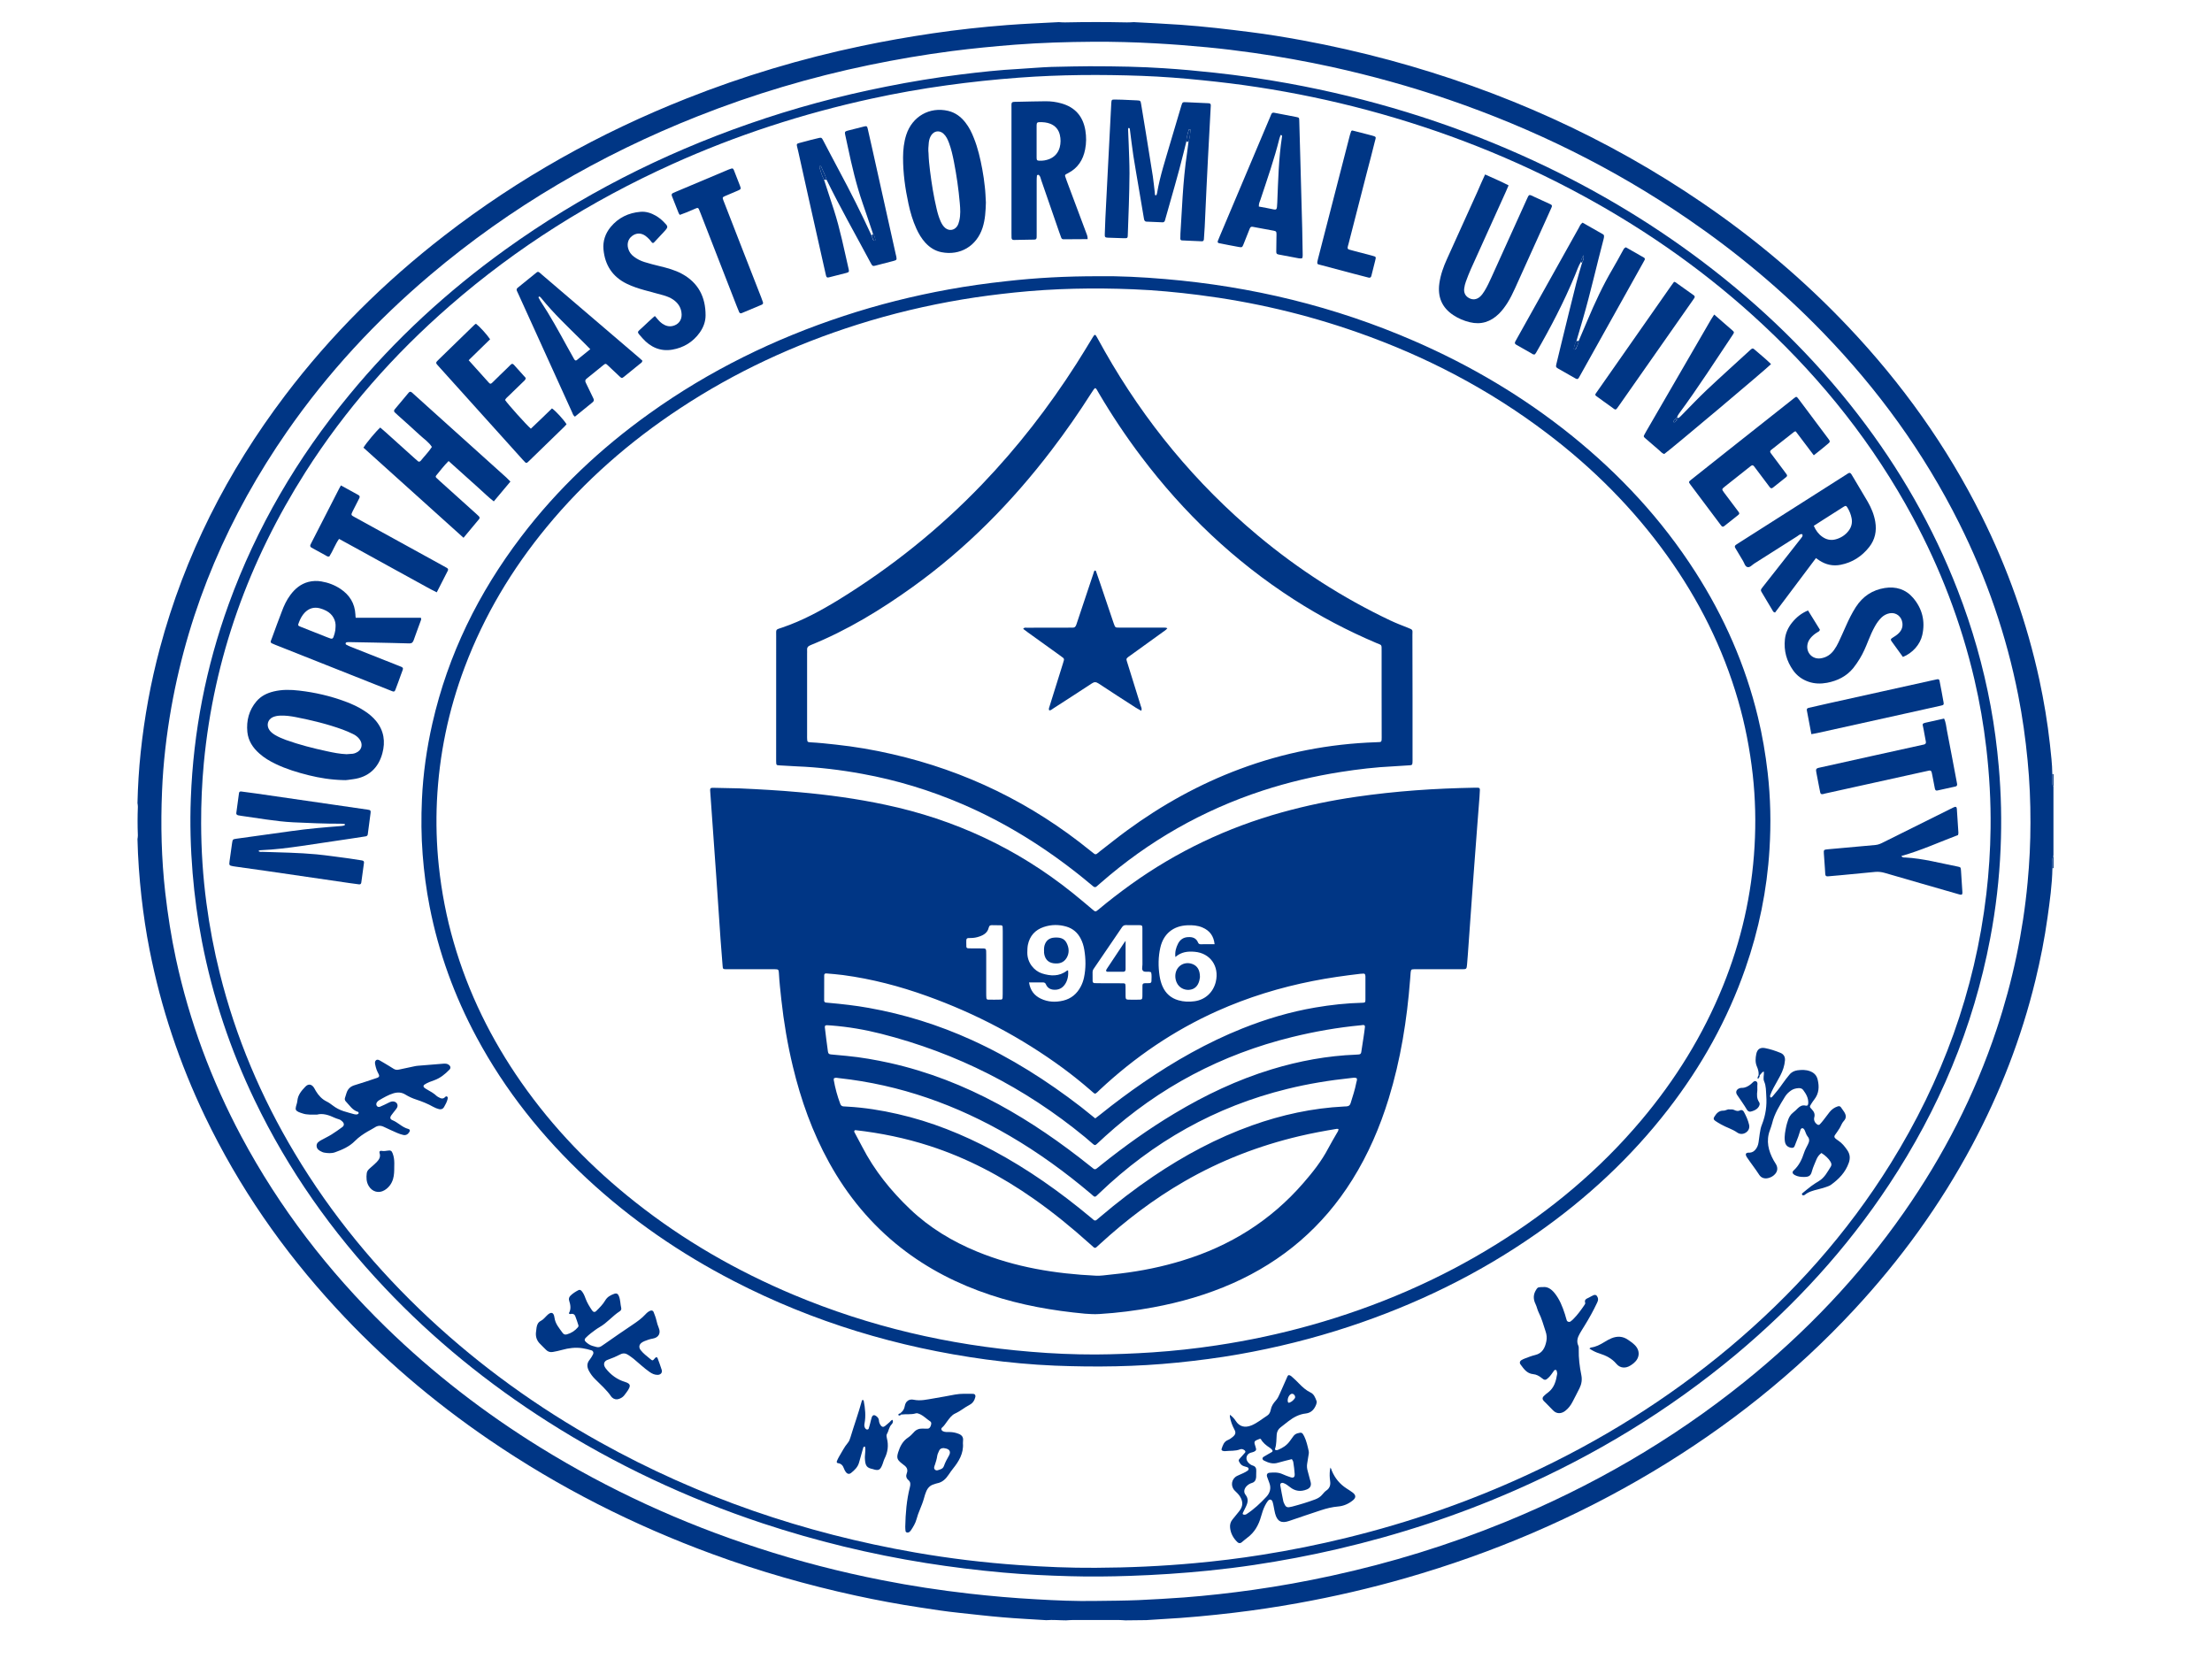 <?xml version="1.0" encoding="UTF-8"?>
<svg xmlns="http://www.w3.org/2000/svg" xmlns:xlink="http://www.w3.org/1999/xlink" width="292pt" height="219pt" viewBox="0 0 292 219" version="1.1">
<g id="surface1">
<path style=" stroke:none;fill-rule:nonzero;fill:rgb(0%,21.176%,52.157%);fill-opacity:1;" d="M 270.934 114.609 C 270.895 116.793 270.59 118.945 270.289 121.105 C 269.902 123.902 269.355 126.664 268.691 129.398 C 266.836 137.027 264.02 144.277 260.332 151.184 C 256.098 159.109 250.871 166.301 244.789 172.855 C 236.949 181.309 228.023 188.375 218.184 194.262 C 207.926 200.398 197.035 205.02 185.59 208.312 C 180.879 209.664 176.121 210.766 171.301 211.633 C 168.512 212.137 165.719 212.555 162.906 212.891 C 159.77 213.262 156.621 213.562 153.469 213.73 C 152.754 213.766 152.043 213.816 151.328 213.867 C 150.402 213.875 149.48 213.891 148.555 213.898 C 148.254 213.883 147.957 213.852 147.648 213.852 C 145.641 213.848 143.641 213.848 141.633 213.852 C 141.336 213.852 141.035 213.883 140.73 213.898 C 139.859 213.898 138.992 213.801 138.117 213.875 C 136.195 213.75 134.277 213.664 132.363 213.496 C 130.422 213.336 128.488 213.102 126.547 212.898 C 124.852 212.723 123.164 212.461 121.488 212.203 C 118.633 211.773 115.801 211.246 112.98 210.633 C 106.559 209.238 100.25 207.43 94.066 205.16 C 83.637 201.336 73.781 196.348 64.57 190.055 C 57.172 185.004 50.383 179.223 44.297 172.602 C 37.34 165.055 31.527 156.688 27.062 147.379 C 23.703 140.371 21.25 133.043 19.746 125.398 C 19.285 123.07 18.938 120.727 18.672 118.371 C 18.391 115.844 18.207 113.312 18.148 110.77 C 18.164 110.602 18.207 110.441 18.199 110.273 C 18.148 109.02 18.148 107.762 18.199 106.508 C 18.207 106.348 18.168 106.18 18.148 106.012 C 18.199 103.777 18.336 101.543 18.57 99.324 C 19.059 94.68 19.891 90.105 21.098 85.594 C 24.375 73.328 30.012 62.27 37.617 52.223 C 43.691 44.207 50.758 37.215 58.672 31.09 C 68.461 23.512 79.141 17.555 90.594 13.016 C 98.105 10.039 105.805 7.73 113.703 6.074 C 116.82 5.418 119.961 4.867 123.113 4.402 C 126.379 3.922 129.656 3.562 132.941 3.309 C 135.211 3.133 137.496 3.043 139.773 2.922 C 140.043 2.934 140.312 2.965 140.582 2.957 C 143.312 2.898 146.043 2.898 148.766 2.957 C 149.066 2.965 149.367 2.934 149.664 2.922 C 151.723 3.035 153.781 3.125 155.84 3.27 C 157.402 3.379 158.965 3.531 160.52 3.695 C 162.023 3.855 163.52 4.051 165.023 4.234 C 167.316 4.52 169.594 4.898 171.863 5.312 C 175.754 6.031 179.617 6.906 183.434 7.934 C 198.23 11.941 212.074 18.125 224.797 26.828 C 231.754 31.578 238.168 36.996 243.988 43.145 C 251.047 50.605 256.98 58.875 261.59 68.117 C 265.02 75 267.574 82.199 269.211 89.738 C 269.816 92.551 270.289 95.383 270.605 98.242 C 270.742 99.551 270.91 100.848 270.918 102.164 C 270.918 102.52 270.91 102.871 270.918 103.23 C 270.926 103.449 270.895 103.676 271.07 103.852 C 271.07 106.863 271.07 109.887 271.07 112.902 C 270.824 113.465 270.91 114.039 270.934 114.609 Z M 144.672 211.336 C 146.539 211.312 148.41 211.305 150.277 211.227 C 152.285 211.129 154.285 211.027 156.285 210.875 C 159.352 210.641 162.41 210.297 165.461 209.867 C 168.914 209.379 172.344 208.758 175.762 208.012 C 183.594 206.312 191.23 203.961 198.664 200.926 C 210.051 196.27 220.629 190.18 230.266 182.426 C 238.309 175.953 245.391 168.543 251.34 160.031 C 256.559 152.562 260.691 144.527 263.582 135.832 C 265.676 129.539 267.043 123.086 267.66 116.473 C 267.91 113.852 268.035 111.23 268.035 108.609 C 268.043 105.871 267.926 103.133 267.66 100.41 C 267.383 97.52 266.984 94.645 266.422 91.797 C 264.859 83.871 262.246 76.309 258.641 69.094 C 253.961 59.723 247.887 51.379 240.645 43.902 C 235.215 38.289 229.25 33.316 222.824 28.914 C 213.016 22.184 202.457 17 191.262 13.156 C 186.18 11.41 181.02 9.988 175.785 8.832 C 172.375 8.09 168.938 7.469 165.484 6.98 C 163.445 6.688 161.395 6.438 159.344 6.242 C 157.074 6.023 154.805 5.848 152.527 5.723 C 149.781 5.57 147.031 5.496 144.285 5.512 C 140.852 5.535 137.414 5.637 133.992 5.898 C 131.195 6.117 128.406 6.387 125.625 6.746 C 121.977 7.219 118.348 7.84 114.742 8.586 C 107.004 10.191 99.449 12.438 92.09 15.352 C 79.242 20.441 67.414 27.316 56.801 36.297 C 49.625 42.371 43.266 49.223 37.879 56.984 C 30.238 68 24.996 80.059 22.621 93.359 C 21.973 97.023 21.543 100.711 21.391 104.418 C 21.199 108.887 21.309 113.355 21.812 117.809 C 22.148 120.75 22.602 123.668 23.223 126.566 C 24.996 134.801 27.906 142.605 31.855 150.016 C 36.895 159.453 43.332 167.789 50.945 175.215 C 57.16 181.273 63.977 186.531 71.328 191.078 C 80.379 196.676 89.973 201.062 100.062 204.34 C 105.457 206.102 110.93 207.516 116.492 208.605 C 120.266 209.348 124.07 209.926 127.895 210.363 C 130.844 210.699 133.801 210.957 136.766 211.117 C 139.395 211.27 142.035 211.387 144.672 211.336 Z M 144.672 211.336 "/>
<path style=" stroke:none;fill-rule:nonzero;fill:rgb(0%,21.176%,52.157%);fill-opacity:1;" d="M 270.934 114.609 C 270.91 114.039 270.824 113.465 271.078 112.922 C 271.078 113.484 271.078 114.039 271.078 114.602 L 271.004 114.602 Z M 270.934 114.609 "/>
<path style=" stroke:none;fill-rule:nonzero;fill:rgb(0%,21.176%,52.157%);fill-opacity:1;" d="M 271.078 103.863 C 270.902 103.688 270.934 103.465 270.926 103.242 C 270.918 102.887 270.926 102.535 270.926 102.18 C 270.977 102.199 271.027 102.199 271.078 102.184 C 271.078 102.746 271.078 103.309 271.078 103.863 Z M 271.078 103.863 "/>
<path style=" stroke:none;fill-rule:nonzero;fill:rgb(0%,21.176%,52.157%);fill-opacity:1;" d="M 143.797 8.746 C 147.656 8.746 150.656 8.812 153.645 9.008 C 155.863 9.152 158.082 9.352 160.293 9.594 C 163.57 9.949 166.836 10.418 170.082 11.008 C 180.668 12.941 190.902 16.047 200.758 20.441 C 209.32 24.258 217.387 28.961 224.883 34.637 C 232.547 40.449 239.41 47.105 245.301 54.766 C 250.754 61.844 255.18 69.531 258.426 77.906 C 260.355 82.875 261.816 87.996 262.785 93.242 C 263.273 95.879 263.617 98.535 263.852 101.207 C 264.172 104.805 264.246 108.406 264.094 112.004 C 263.926 115.996 263.465 119.961 262.719 123.887 C 260.492 135.656 255.938 146.43 249.383 156.352 C 243.746 164.887 236.922 172.309 229.125 178.828 C 220.27 186.215 210.531 192.113 200.027 196.719 C 192.441 200.051 184.617 202.617 176.566 204.488 C 172.922 205.336 169.25 206.027 165.559 206.582 C 163.551 206.883 161.527 207.129 159.504 207.336 C 156.059 207.684 152.605 207.91 149.145 208.027 C 146.512 208.117 143.867 208.145 141.234 208.07 C 138.293 207.992 135.355 207.852 132.43 207.59 C 129.004 207.285 125.605 206.867 122.211 206.328 C 114.895 205.16 107.719 203.422 100.68 201.094 C 90.688 197.777 81.207 193.34 72.293 187.66 C 64.43 182.652 57.23 176.812 50.801 170.008 C 43.836 162.645 38.039 154.445 33.625 145.254 C 30.41 138.574 28.074 131.59 26.66 124.289 C 26.082 121.305 25.68 118.289 25.426 115.254 C 25.156 111.961 25.062 108.668 25.191 105.375 C 25.527 96.57 27.191 88.039 30.184 79.766 C 33.871 69.598 39.258 60.438 46.094 52.145 C 52.121 44.816 59.043 38.465 66.707 32.945 C 76.621 25.812 87.375 20.352 98.848 16.352 C 104.777 14.285 110.82 12.652 116.977 11.434 C 120.238 10.781 123.516 10.242 126.816 9.832 C 129.379 9.512 131.949 9.234 134.523 9.098 C 135.949 9.016 137.379 8.883 138.801 8.832 C 140.758 8.773 142.715 8.762 143.797 8.746 Z M 144.613 206.961 C 148.984 206.941 153.344 206.75 157.703 206.348 C 160.66 206.078 163.609 205.723 166.535 205.254 C 170.34 204.656 174.105 203.895 177.844 202.977 C 186.012 200.977 193.926 198.238 201.574 194.707 C 211.211 190.262 220.16 184.699 228.328 177.852 C 236.637 170.879 243.805 162.879 249.574 153.598 C 256.363 142.672 260.711 130.844 262.215 117.977 C 262.551 115.113 262.734 112.246 262.77 109.367 C 262.816 105.812 262.617 102.281 262.207 98.746 C 261.852 95.695 261.332 92.668 260.633 89.68 C 258.879 82.168 256.141 75.035 252.492 68.262 C 247.332 58.684 240.68 50.312 232.789 42.93 C 225.594 36.195 217.629 30.559 209.012 25.863 C 199.941 20.922 190.406 17.184 180.457 14.52 C 175.695 13.25 170.887 12.25 166.016 11.504 C 163.602 11.133 161.168 10.84 158.738 10.594 C 156.09 10.32 153.426 10.117 150.766 10.016 C 145.352 9.82 139.941 9.848 134.531 10.25 C 131.328 10.488 128.129 10.824 124.945 11.266 C 121.625 11.723 118.324 12.309 115.047 13.023 C 105.969 15 97.172 17.855 88.68 21.695 C 78.043 26.508 68.227 32.652 59.379 40.363 C 52.004 46.785 45.582 54.055 40.305 62.348 C 32.855 74.082 28.23 86.812 26.906 100.738 C 26.66 103.383 26.543 106.031 26.551 108.691 C 26.559 112.215 26.785 115.719 27.25 119.215 C 27.668 122.348 28.25 125.441 29.016 128.5 C 31.121 136.926 34.465 144.824 38.91 152.242 C 43.785 160.387 49.77 167.617 56.676 174.055 C 63.516 180.426 71.043 185.828 79.176 190.363 C 92.227 197.641 106.148 202.387 120.809 204.941 C 125.363 205.734 129.949 206.285 134.555 206.605 C 137.906 206.84 141.254 206.984 144.613 206.961 Z M 144.613 206.961 "/>
<path style=" stroke:none;fill-rule:nonzero;fill:rgb(0%,21.176%,52.157%);fill-opacity:1;" d="M 145.137 36.465 C 147.715 36.426 150.758 36.574 153.797 36.836 C 165.184 37.801 176.18 40.441 186.699 45.02 C 194.137 48.254 201.078 52.355 207.43 57.465 C 213.809 62.605 219.344 68.547 223.797 75.496 C 227.594 81.418 230.402 87.781 232.059 94.66 C 232.645 97.074 233.059 99.52 233.344 101.988 C 233.73 105.359 233.797 108.734 233.586 112.113 C 233.258 117.492 232.184 122.727 230.41 127.816 C 228.051 134.59 224.605 140.758 220.242 146.402 C 215.277 152.824 209.402 158.258 202.785 162.879 C 195.152 168.215 186.871 172.23 178.07 175.133 C 173.309 176.703 168.453 177.91 163.527 178.777 C 160.848 179.25 158.156 179.594 155.445 179.871 C 150.043 180.418 144.641 180.492 139.227 180.273 C 136.203 180.148 133.195 179.863 130.195 179.465 C 118.531 177.879 107.391 174.543 96.879 169.117 C 89.812 165.469 83.293 160.996 77.438 155.547 C 71.621 150.125 66.699 143.977 62.91 136.918 C 59.992 131.488 57.902 125.75 56.715 119.684 C 56.27 117.414 55.969 115.113 55.793 112.801 C 55.605 110.367 55.59 107.938 55.699 105.516 C 55.852 102.133 56.328 98.789 57.078 95.492 C 59.152 86.387 63.18 78.242 68.781 70.875 C 73.59 64.547 79.301 59.18 85.73 54.582 C 93.629 48.926 102.238 44.711 111.418 41.699 C 115.945 40.207 120.559 39.055 125.238 38.207 C 127.75 37.75 130.281 37.398 132.824 37.121 C 136.75 36.676 140.699 36.457 145.137 36.465 Z M 144.613 178.801 C 147.117 178.785 149.613 178.688 152.109 178.523 C 154.965 178.332 157.805 178.023 160.629 177.594 C 164.82 176.965 168.953 176.082 173.031 174.938 C 181.711 172.5 189.938 168.98 197.625 164.191 C 204.781 159.738 211.184 154.379 216.648 147.898 C 221.152 142.555 224.805 136.68 227.445 130.16 C 229.84 124.246 231.25 118.098 231.613 111.719 C 231.797 108.566 231.723 105.41 231.375 102.266 C 231 98.93 230.367 95.645 229.434 92.426 C 227.426 85.496 224.242 79.16 220.066 73.336 C 215.613 67.125 210.277 61.793 204.227 57.203 C 196.566 51.383 188.164 47.012 179.141 43.852 C 172.344 41.465 165.375 39.844 158.234 38.938 C 155.375 38.574 152.496 38.305 149.613 38.188 C 144.395 37.973 139.176 38.07 133.969 38.609 C 131.648 38.852 129.328 39.145 127.027 39.531 C 122.332 40.316 117.711 41.414 113.172 42.852 C 104.863 45.48 97.016 49.113 89.711 53.941 C 83.125 58.289 77.219 63.438 72.168 69.57 C 67.574 75.141 63.91 81.262 61.348 88.059 C 59.195 93.762 57.969 99.668 57.676 105.77 C 57.547 108.617 57.625 111.465 57.926 114.305 C 58.289 117.727 58.934 121.094 59.891 124.391 C 61.816 131.07 64.852 137.211 68.809 142.875 C 73.043 148.934 78.125 154.168 83.891 158.715 C 90.285 163.77 97.273 167.781 104.754 170.922 C 114.793 175.133 125.246 177.559 136.051 178.441 C 138.898 178.684 141.75 178.805 144.613 178.801 Z M 144.613 178.801 "/>
<path style=" stroke:none;fill-rule:nonzero;fill:rgb(0%,21.176%,52.157%);fill-opacity:1;" d="M 156.605 18.695 C 156.484 19.184 156.367 19.668 156.242 20.156 C 155.527 23.082 154.656 25.965 153.848 28.863 C 153.824 28.945 153.805 29.023 153.781 29.105 C 153.738 29.258 153.629 29.348 153.484 29.348 C 152.766 29.324 152.051 29.289 151.344 29.258 C 151.094 29.242 151.043 29.062 151.008 28.855 C 150.789 27.566 150.562 26.273 150.352 24.98 C 150.102 23.492 149.84 22.008 149.605 20.52 C 149.43 19.359 149.301 18.199 149.145 17.031 C 149.133 16.938 149.074 16.887 148.984 16.891 C 148.957 16.891 148.914 16.98 148.914 17.023 C 148.941 17.723 148.977 18.418 149 19.113 C 149.043 20.367 149.102 21.621 149.102 22.879 C 149.102 24.273 149.051 25.676 149.016 27.07 C 148.977 28.324 148.934 29.578 148.883 30.836 C 148.863 31.449 148.914 31.469 148.211 31.441 C 147.555 31.41 146.891 31.406 146.234 31.375 C 145.875 31.359 145.824 31.289 145.84 30.902 C 145.859 30.199 145.883 29.508 145.918 28.805 C 146.023 26.688 146.133 24.566 146.242 22.449 C 146.395 19.52 146.539 16.594 146.695 13.664 C 146.695 13.637 146.695 13.605 146.699 13.586 C 146.73 13.184 146.758 13.141 147.125 13.141 C 147.453 13.141 147.781 13.148 148.109 13.16 C 148.766 13.191 149.43 13.215 150.09 13.25 C 150.555 13.277 150.562 13.293 150.645 13.789 C 150.855 15.051 151.066 16.324 151.27 17.586 C 151.578 19.484 151.891 21.391 152.184 23.285 C 152.293 24.004 152.352 24.727 152.445 25.449 C 152.461 25.57 152.418 25.719 152.547 25.805 C 152.707 25.746 152.723 25.586 152.746 25.461 C 153.133 23.199 153.863 21.031 154.496 18.836 C 154.973 17.199 155.461 15.57 155.949 13.941 C 156.09 13.484 156.102 13.469 156.594 13.492 C 157.578 13.527 158.57 13.578 159.555 13.629 C 159.77 13.637 159.848 13.738 159.832 13.949 C 159.711 16.266 159.586 18.578 159.461 20.895 C 159.395 22.207 159.324 23.512 159.266 24.828 C 159.184 26.527 159.109 28.23 159.031 29.93 C 159 30.484 158.965 31.047 158.922 31.602 C 158.906 31.762 158.82 31.855 158.652 31.852 C 158.074 31.828 157.496 31.797 156.922 31.777 C 156.621 31.762 156.316 31.754 156.016 31.734 C 155.898 31.727 155.812 31.652 155.812 31.52 C 155.812 31.297 155.812 31.074 155.824 30.852 C 155.922 29.207 156.016 27.559 156.117 25.914 C 156.242 23.996 156.418 22.074 156.703 20.168 C 156.773 19.672 156.832 19.176 156.898 18.68 C 157.043 18.207 157.109 17.719 157.148 17.219 C 157.156 17.141 157.141 17.047 157.023 17.059 C 156.988 17.066 156.93 17.109 156.914 17.148 C 156.789 17.664 156.613 18.164 156.605 18.695 Z M 156.605 18.695 "/>
<path style=" stroke:none;fill-rule:nonzero;fill:rgb(0%,21.176%,52.157%);fill-opacity:1;" d="M 208.395 45.012 C 208.773 44.113 209.16 43.223 209.539 42.324 C 210.523 39.996 211.582 37.695 212.867 35.516 C 213.336 34.727 213.766 33.914 214.211 33.113 C 214.305 32.945 214.363 32.746 214.629 32.645 C 215.402 33.082 216.211 33.543 217.023 34.012 C 217.117 34.07 217.168 34.18 217.109 34.301 C 217.035 34.449 216.949 34.594 216.867 34.742 C 214.117 39.66 211.363 44.59 208.621 49.508 C 208.555 49.633 208.48 49.75 208.414 49.875 C 208.312 50.055 208.176 50.07 208.008 49.977 C 207.238 49.539 206.473 49.113 205.707 48.668 C 205.395 48.488 205.363 48.43 205.453 48.055 C 205.664 47.156 205.883 46.266 206.102 45.375 C 206.758 42.699 207.406 40.02 208.086 37.348 C 208.312 36.457 208.59 35.582 208.844 34.695 C 208.949 34.414 209.152 34.156 209.02 33.691 C 208.859 34.062 208.707 34.289 208.691 34.574 C 208.355 35.121 208.16 35.727 207.918 36.316 C 206.453 39.871 204.676 43.266 202.758 46.59 C 202.715 46.66 202.656 46.719 202.613 46.777 C 202.387 46.852 202.246 46.691 202.086 46.602 C 201.438 46.238 200.793 45.875 200.145 45.5 C 199.977 45.406 199.926 45.266 200.027 45.086 C 200.109 44.938 200.188 44.793 200.27 44.648 C 202.977 39.801 205.684 34.945 208.402 30.098 C 208.531 29.863 208.621 29.586 208.91 29.391 C 209.801 29.895 210.707 30.41 211.613 30.93 C 211.723 30.996 211.75 31.098 211.742 31.215 C 211.738 31.324 211.723 31.434 211.691 31.543 C 210.766 35.039 209.977 38.582 208.969 42.055 C 208.684 43.039 208.387 44.027 208.102 45.02 C 207.891 45.297 207.875 45.641 207.773 45.953 C 207.742 46.027 207.781 46.137 207.859 46.145 C 207.926 46.152 208.027 46.086 208.051 46.027 C 208.176 45.699 208.348 45.375 208.395 45.012 Z M 208.395 45.012 "/>
<path style=" stroke:none;fill-rule:nonzero;fill:rgb(0%,21.176%,52.157%);fill-opacity:1;" d="M 34.113 112.355 C 34.297 112.5 34.5 112.441 34.684 112.449 C 37.047 112.531 39.414 112.559 41.762 112.777 C 43.207 112.918 44.652 113.137 46.098 113.324 C 46.648 113.398 47.188 113.484 47.727 113.574 C 48.012 113.617 48.078 113.691 48.043 113.945 C 47.934 114.809 47.809 115.66 47.691 116.516 C 47.668 116.676 47.559 116.762 47.406 116.742 C 46.969 116.691 46.539 116.625 46.098 116.566 C 42.426 116.035 38.762 115.492 35.09 114.961 C 33.754 114.77 32.426 114.59 31.09 114.398 C 30.98 114.383 30.871 114.367 30.762 114.348 C 30.258 114.254 30.23 114.215 30.301 113.691 C 30.41 112.887 30.516 112.086 30.637 111.289 C 30.711 110.809 30.734 110.785 31.188 110.719 C 33.609 110.383 36.031 110.055 38.449 109.711 C 40.652 109.398 42.871 109.207 45.094 109.039 C 45.223 109.031 45.355 108.988 45.484 108.953 C 45.5 108.945 45.508 108.91 45.523 108.887 C 45.551 108.812 45.531 108.777 45.465 108.77 C 45.305 108.754 45.137 108.734 44.977 108.734 C 42.887 108.742 40.801 108.645 38.711 108.551 C 37.5 108.492 36.305 108.34 35.105 108.172 C 34.02 108.02 32.93 107.859 31.844 107.695 C 31.703 107.676 31.574 107.66 31.434 107.625 C 31.297 107.586 31.172 107.508 31.191 107.34 C 31.309 106.457 31.426 105.566 31.551 104.684 C 31.574 104.516 31.695 104.465 31.852 104.484 C 32.508 104.574 33.156 104.652 33.812 104.746 C 37.215 105.238 40.609 105.727 44.012 106.223 C 45.539 106.441 47.055 106.66 48.582 106.887 C 48.895 106.93 48.961 107.004 48.918 107.324 C 48.801 108.266 48.668 109.207 48.547 110.148 C 48.523 110.309 48.406 110.383 48.262 110.406 C 47.582 110.508 46.902 110.617 46.223 110.719 C 44.078 111.039 41.93 111.363 39.785 111.676 C 38.02 111.93 36.246 112.156 34.457 112.23 C 34.348 112.238 34.238 112.215 34.113 112.355 Z M 34.113 112.355 "/>
<path style=" stroke:none;fill-rule:nonzero;fill:rgb(0%,21.176%,52.157%);fill-opacity:1;" d="M 108.777 23.719 C 109.207 25.039 109.641 26.359 110.07 27.68 C 110.902 30.25 111.426 32.91 112.031 35.535 C 112.105 35.859 112.07 35.93 111.754 36.02 C 110.988 36.223 110.215 36.418 109.441 36.609 C 109.188 36.676 109.09 36.617 109.031 36.34 C 108.785 35.25 108.535 34.164 108.297 33.082 C 107.316 28.711 106.332 24.34 105.367 19.957 C 105.113 18.789 104.945 19.055 106.105 18.719 C 106.762 18.527 107.434 18.375 108.098 18.215 C 108.406 18.141 108.469 18.168 108.625 18.461 C 109.34 19.812 110.039 21.172 110.762 22.512 C 112.273 25.324 113.711 28.18 115.047 31.082 C 115.113 31.266 115.164 31.449 115.238 31.625 C 115.281 31.727 115.363 31.812 115.484 31.762 C 115.574 31.727 115.559 31.617 115.535 31.543 C 115.465 31.309 115.414 31.062 115.246 30.871 C 114.793 29.527 114.348 28.18 113.879 26.836 C 113.027 24.383 112.441 21.855 111.902 19.316 C 111.793 18.797 111.668 18.277 111.566 17.762 C 111.492 17.41 111.543 17.344 111.918 17.242 C 112.633 17.055 113.355 16.871 114.078 16.695 C 114.398 16.613 114.473 16.66 114.543 16.98 C 114.762 17.93 114.977 18.887 115.188 19.836 C 116.203 24.383 117.207 28.93 118.223 33.469 C 118.254 33.609 118.297 33.742 118.32 33.879 C 118.391 34.297 118.371 34.332 117.938 34.449 C 117.145 34.66 116.34 34.863 115.543 35.07 C 115.23 35.148 115.172 35.121 115.012 34.844 C 114.953 34.746 114.902 34.645 114.852 34.551 C 112.938 30.965 110.93 27.441 109.141 23.785 C 109.129 23.762 109.113 23.738 109.098 23.711 C 108.953 23.113 108.637 22.586 108.414 22.016 C 108.383 21.938 108.289 21.898 108.215 21.938 C 108.188 21.949 108.156 22.039 108.164 22.074 C 108.348 22.645 108.5 23.207 108.777 23.719 Z M 108.777 23.719 "/>
<path style=" stroke:none;fill-rule:nonzero;fill:rgb(0%,21.176%,52.157%);fill-opacity:1;" d="M 239.719 73.672 C 237.891 76.102 236.098 78.488 234.324 80.855 C 234.066 80.824 234.031 80.645 233.949 80.512 C 233.535 79.824 233.117 79.133 232.711 78.438 C 232.375 77.867 232.336 77.941 232.797 77.359 C 233.965 75.875 235.133 74.395 236.293 72.914 C 236.789 72.277 237.285 71.648 237.781 71.016 C 237.871 70.906 237.965 70.801 237.949 70.648 C 237.945 70.555 237.891 70.488 237.797 70.504 C 237.562 70.523 237.402 70.691 237.223 70.809 C 235.336 72.008 233.453 73.211 231.562 74.402 C 231.27 74.586 231 74.965 230.645 74.848 C 230.344 74.746 230.266 74.328 230.09 74.043 C 229.738 73.473 229.402 72.898 229.066 72.328 C 228.957 72.152 229.008 72.016 229.176 71.906 C 229.359 71.789 229.547 71.664 229.73 71.547 C 234.316 68.629 238.891 65.715 243.477 62.801 C 244.301 62.277 244.172 62.227 244.688 63.086 C 245.316 64.137 245.945 65.188 246.559 66.238 C 247.031 67.066 247.391 67.926 247.551 68.883 C 247.754 70.109 247.516 71.227 246.762 72.195 C 245.789 73.438 244.535 74.25 242.988 74.555 C 241.965 74.758 241.023 74.547 240.156 73.977 C 240.039 73.898 239.93 73.816 239.719 73.672 Z M 239.434 69.41 C 239.695 70.016 240.047 70.496 240.551 70.855 C 241.098 71.242 241.688 71.371 242.344 71.191 C 243.031 71 243.602 70.629 244.031 70.066 C 244.402 69.582 244.543 69.027 244.426 68.414 C 244.332 67.91 244.148 67.461 243.887 67.027 C 243.719 66.75 243.645 66.723 243.359 66.906 C 242.453 67.473 241.551 68.059 240.645 68.633 C 240.258 68.875 239.863 69.133 239.434 69.41 Z M 239.434 69.41 "/>
<path style=" stroke:none;fill-rule:nonzero;fill:rgb(0%,21.176%,52.157%);fill-opacity:1;" d="M 67.379 63.57 C 66.633 64.461 65.926 65.305 65.184 66.188 C 64.453 65.621 63.832 65 63.176 64.414 C 62.512 63.832 61.859 63.234 61.203 62.641 C 60.547 62.051 59.891 61.465 59.219 60.859 C 58.598 61.48 58.094 62.145 57.566 62.789 C 57.48 62.891 57.523 63 57.605 63.078 C 57.766 63.234 57.926 63.379 58.094 63.531 C 59.633 64.918 61.176 66.305 62.723 67.699 C 62.891 67.848 63.051 68 63.211 68.152 C 63.32 68.262 63.348 68.395 63.246 68.52 C 62.574 69.328 61.902 70.133 61.188 70.992 C 56.758 67.008 52.363 63.043 47.977 59.094 C 48.383 58.43 49.66 56.91 50.195 56.438 C 50.422 56.633 50.648 56.832 50.875 57.027 C 52.172 58.195 53.465 59.363 54.758 60.523 C 54.902 60.656 55.051 60.781 55.195 60.902 C 55.297 60.984 55.398 60.941 55.496 60.867 C 55.516 60.852 55.531 60.832 55.555 60.809 C 56.035 60.203 56.59 59.656 57.012 59 C 56.605 58.355 55.969 57.949 55.43 57.445 C 54.48 56.555 53.5 55.699 52.539 54.832 C 52.391 54.699 52.254 54.566 52.113 54.438 C 51.992 54.32 51.992 54.188 52.086 54.062 C 52.707 53.32 53.332 52.574 53.953 51.828 C 54.094 51.668 54.23 51.684 54.379 51.816 C 55.035 52.406 55.691 52.996 56.348 53.59 C 59.844 56.734 63.344 59.883 66.832 63.027 C 66.977 63.18 67.137 63.336 67.379 63.57 Z M 67.379 63.57 "/>
<path style=" stroke:none;fill-rule:nonzero;fill:rgb(0%,21.176%,52.157%);fill-opacity:1;" d="M 143.578 31.566 C 142.48 31.574 141.438 31.578 140.395 31.586 C 140.242 31.586 140.137 31.516 140.086 31.367 C 139.992 31.105 139.891 30.844 139.801 30.578 C 139.02 28.316 138.238 26.047 137.453 23.789 C 137.371 23.559 137.348 23.293 137.152 23.113 C 137.117 23.082 137.051 23.066 137 23.082 C 136.957 23.09 136.883 23.133 136.883 23.172 C 136.859 23.391 136.848 23.617 136.848 23.836 C 136.848 26.156 136.848 28.469 136.848 30.793 C 136.848 31.719 136.926 31.625 135.992 31.637 C 135.277 31.645 134.562 31.668 133.844 31.676 C 133.633 31.676 133.539 31.586 133.531 31.383 C 133.523 31.188 133.523 30.988 133.523 30.797 C 133.523 25.324 133.523 19.848 133.523 14.375 C 133.523 13.359 133.406 13.453 134.457 13.434 C 135.641 13.41 136.824 13.375 138.008 13.367 C 138.723 13.359 139.43 13.453 140.125 13.652 C 141.918 14.16 142.969 15.352 143.277 17.219 C 143.414 18.059 143.41 18.891 143.246 19.719 C 142.977 21.113 142.277 22.191 141.008 22.848 C 140.91 22.898 140.809 22.953 140.715 23.004 C 140.598 23.066 140.574 23.176 140.613 23.285 C 140.68 23.5 140.758 23.711 140.832 23.914 C 141.672 26.156 142.512 28.398 143.352 30.645 C 143.438 30.906 143.59 31.148 143.578 31.566 Z M 136.84 18.629 C 136.84 19.352 136.832 20.082 136.84 20.805 C 136.84 21.148 136.902 21.199 137.211 21.215 C 137.656 21.234 138.086 21.164 138.504 21.004 C 139.211 20.719 139.684 20.199 139.891 19.453 C 140.035 18.906 140.035 18.344 139.906 17.797 C 139.742 17.105 139.32 16.613 138.664 16.344 C 138.195 16.156 137.707 16.117 137.211 16.125 C 136.918 16.133 136.848 16.215 136.84 16.543 C 136.832 17.234 136.84 17.938 136.84 18.629 Z M 136.84 18.629 "/>
<path style=" stroke:none;fill-rule:nonzero;fill:rgb(0%,21.176%,52.157%);fill-opacity:1;" d="M 46.953 81.547 C 49.883 81.547 52.727 81.547 55.555 81.547 C 55.648 81.738 55.574 81.863 55.523 81.992 C 55.219 82.832 54.902 83.664 54.609 84.504 C 54.508 84.797 54.355 84.949 54.02 84.934 C 52.48 84.883 50.945 84.863 49.406 84.824 C 48.281 84.805 47.152 84.781 46.027 84.762 C 45.918 84.762 45.809 84.773 45.707 84.805 C 45.668 84.812 45.625 84.883 45.625 84.934 C 45.617 84.988 45.641 85.059 45.676 85.082 C 45.867 85.184 46.062 85.285 46.266 85.367 C 48.312 86.176 50.363 86.98 52.406 87.797 C 53.414 88.199 53.289 88.039 52.945 89.016 C 52.707 89.703 52.449 90.375 52.195 91.055 C 52.102 91.301 52.004 91.344 51.75 91.234 C 50.27 90.652 48.785 90.055 47.305 89.469 C 43.648 88.016 39.988 86.562 36.332 85.117 C 35.523 84.797 35.691 84.832 35.914 84.184 C 36.324 83.031 36.762 81.883 37.195 80.738 C 37.484 79.949 37.836 79.199 38.34 78.527 C 38.953 77.703 39.703 77.082 40.711 76.816 C 41.281 76.672 41.859 76.656 42.426 76.754 C 43.332 76.906 44.18 77.227 44.945 77.738 C 46.145 78.539 46.844 79.648 46.918 81.133 C 46.91 81.234 46.934 81.344 46.953 81.547 Z M 44.297 82.73 C 44.355 81.957 43.961 81.094 43.07 80.629 C 42.809 80.488 42.516 80.379 42.23 80.301 C 41.449 80.094 40.77 80.301 40.207 80.891 C 39.879 81.242 39.66 81.656 39.484 82.098 C 39.297 82.578 39.289 82.578 39.742 82.762 C 40.887 83.219 42.035 83.672 43.188 84.125 C 43.945 84.426 43.938 84.426 44.172 83.629 C 44.254 83.344 44.297 83.043 44.297 82.73 Z M 44.297 82.73 "/>
<path style=" stroke:none;fill-rule:nonzero;fill:rgb(0%,21.176%,52.157%);fill-opacity:1;" d="M 196.043 23.031 C 197.129 23.527 198.137 23.945 199.145 24.469 C 199.004 24.789 198.887 25.066 198.766 25.344 C 197.23 28.746 195.684 32.141 194.156 35.543 C 193.918 36.078 193.707 36.625 193.508 37.172 C 193.406 37.457 193.324 37.762 193.289 38.062 C 193.211 38.633 193.43 39.07 193.895 39.332 C 194.391 39.617 194.91 39.559 195.348 39.188 C 195.602 38.969 195.793 38.691 195.969 38.406 C 196.32 37.836 196.598 37.23 196.875 36.625 C 198.414 33.223 199.945 29.828 201.488 26.434 C 201.891 25.551 201.781 25.645 202.605 26.016 C 203.281 26.324 203.961 26.629 204.633 26.945 C 204.891 27.062 204.918 27.148 204.809 27.398 C 204.598 27.879 204.379 28.359 204.16 28.844 C 202.773 31.91 201.387 34.98 200 38.047 C 199.699 38.703 199.387 39.363 198.996 39.977 C 198.668 40.492 198.312 40.98 197.875 41.414 C 196.785 42.48 195.516 42.902 194.02 42.535 C 193.238 42.348 192.508 42.035 191.836 41.59 C 190.348 40.602 189.758 39.195 190.004 37.414 C 190.164 36.266 190.551 35.199 191.027 34.156 C 192.363 31.215 193.691 28.273 195.02 25.332 C 195.34 24.578 195.668 23.848 196.043 23.031 Z M 196.043 23.031 "/>
<path style=" stroke:none;fill-rule:nonzero;fill:rgb(0%,21.176%,52.157%);fill-opacity:1;" d="M 130.145 26.727 C 130.113 27.82 130.062 28.961 129.707 30.062 C 128.926 32.484 126.734 33.785 124.273 33.289 C 123.438 33.121 122.75 32.684 122.164 32.055 C 121.656 31.5 121.273 30.852 120.961 30.164 C 120.488 29.121 120.164 28.023 119.926 26.906 C 119.488 24.887 119.203 22.84 119.211 20.77 C 119.215 19.762 119.324 18.762 119.633 17.797 C 120.414 15.375 122.715 14.059 125.164 14.637 C 126.121 14.863 126.852 15.418 127.449 16.184 C 127.934 16.805 128.277 17.5 128.559 18.227 C 129.094 19.559 129.406 20.938 129.668 22.34 C 129.809 23.105 129.926 23.879 130.004 24.66 C 130.086 25.332 130.102 26.004 130.145 26.727 Z M 122.574 20.25 C 122.598 21.059 122.676 21.805 122.77 22.551 C 122.984 24.234 123.246 25.914 123.641 27.566 C 123.773 28.133 123.934 28.695 124.172 29.23 C 124.328 29.559 124.5 29.871 124.793 30.105 C 125.289 30.5 125.941 30.418 126.32 29.902 C 126.488 29.676 126.566 29.41 126.633 29.133 C 126.816 28.359 126.766 27.578 126.699 26.805 C 126.539 24.973 126.277 23.156 125.926 21.352 C 125.758 20.504 125.574 19.668 125.27 18.855 C 125.102 18.41 124.91 17.98 124.551 17.652 C 124.027 17.168 123.312 17.258 122.926 17.863 C 122.742 18.148 122.648 18.469 122.609 18.805 C 122.559 19.301 122.516 19.797 122.574 20.25 Z M 122.574 20.25 "/>
<path style=" stroke:none;fill-rule:nonzero;fill:rgb(0%,21.176%,52.157%);fill-opacity:1;" d="M 45.363 102.98 C 43.66 102.938 42.203 102.695 40.758 102.34 C 39.258 101.965 37.785 101.52 36.391 100.848 C 35.617 100.477 34.879 100.047 34.238 99.469 C 33.375 98.711 32.77 97.789 32.652 96.621 C 32.508 95.117 32.871 93.738 33.863 92.57 C 34.465 91.871 35.246 91.492 36.129 91.277 C 37.246 91.008 38.367 91.031 39.492 91.164 C 41.574 91.402 43.602 91.871 45.574 92.602 C 46.48 92.938 47.355 93.336 48.164 93.879 C 48.719 94.242 49.23 94.668 49.656 95.191 C 50.684 96.461 50.895 97.895 50.473 99.449 C 49.945 101.41 48.617 102.594 46.633 102.855 C 46.137 102.922 45.648 103.012 45.363 102.98 Z M 45.75 99.559 C 46.027 99.543 46.297 99.527 46.574 99.5 C 46.707 99.484 46.844 99.434 46.969 99.383 C 47.77 99.055 47.977 98.23 47.43 97.543 C 47.203 97.258 46.91 97.039 46.582 96.887 C 46.137 96.676 45.684 96.469 45.215 96.301 C 43.223 95.578 41.164 95.082 39.086 94.672 C 38.383 94.535 37.676 94.434 36.953 94.469 C 36.617 94.484 36.297 94.543 35.996 94.68 C 35.332 94.996 35.141 95.762 35.566 96.375 C 35.754 96.652 36.027 96.848 36.309 97.023 C 36.762 97.293 37.246 97.492 37.734 97.676 C 39.5 98.309 41.305 98.77 43.137 99.164 C 43.996 99.352 44.859 99.527 45.75 99.559 Z M 45.75 99.559 "/>
<path style=" stroke:none;fill-rule:nonzero;fill:rgb(0%,21.176%,52.157%);fill-opacity:1;" d="M 175.586 193.719 C 175.738 193.824 175.746 194.004 175.812 194.152 C 176.223 195.129 176.863 195.91 177.746 196.48 C 178.023 196.66 178.309 196.836 178.574 197.035 C 179.012 197.379 179.012 197.707 178.594 198.051 C 178.023 198.523 177.352 198.809 176.645 198.867 C 175.871 198.934 175.129 199.113 174.398 199.355 C 172.988 199.816 171.578 200.297 170.176 200.777 C 169.156 201.129 168.602 200.844 168.324 199.793 C 168.242 199.5 168.207 199.195 168.141 198.895 C 168.098 198.676 168.062 198.457 167.988 198.246 C 167.871 197.91 167.586 197.859 167.367 198.137 C 167.215 198.332 167.09 198.551 166.98 198.773 C 166.754 199.219 166.609 199.699 166.469 200.18 C 166.156 201.312 165.613 202.289 164.652 202.992 C 164.383 203.188 164.141 203.414 163.887 203.617 C 163.703 203.758 163.512 203.723 163.359 203.582 C 162.82 203.07 162.469 202.449 162.383 201.699 C 162.336 201.289 162.426 200.926 162.68 200.605 C 162.98 200.238 163.277 199.875 163.57 199.508 C 164.098 198.859 164.125 198.23 163.672 197.523 C 163.492 197.238 163.242 197.02 163.008 196.785 C 162.402 196.195 162.543 195.23 163.293 194.836 C 163.562 194.699 163.848 194.598 164.117 194.465 C 164.316 194.371 164.512 194.27 164.688 194.145 C 164.887 194.004 164.863 193.77 164.652 193.684 C 164.5 193.625 164.336 193.59 164.184 193.539 C 163.965 193.465 163.805 193.332 163.68 193.137 C 163.461 192.785 163.453 192.758 163.754 192.43 C 163.957 192.203 164.168 191.984 164.359 191.75 C 164.441 191.652 164.395 191.531 164.301 191.457 C 164.117 191.32 163.938 191.23 163.695 191.324 C 163.066 191.574 162.395 191.484 161.738 191.559 C 161.637 191.574 161.52 191.551 161.418 191.523 C 161.309 191.492 161.215 191.398 161.258 191.273 C 161.418 190.801 161.551 190.316 162.082 190.098 C 162.332 189.996 162.562 189.828 162.77 189.648 C 163.117 189.34 163.164 189.098 162.941 188.691 C 162.664 188.172 162.461 187.625 162.359 187.047 C 162.344 186.977 162.359 186.895 162.359 186.758 C 162.68 187.004 162.922 187.246 163.117 187.559 C 163.613 188.332 164.324 188.508 165.176 188.172 C 165.957 187.859 166.586 187.316 167.281 186.871 C 167.551 186.699 167.688 186.414 167.746 186.105 C 167.836 185.617 168.098 185.23 168.418 184.879 C 168.668 184.602 168.812 184.281 168.957 183.945 C 169.285 183.18 169.629 182.418 169.973 181.652 C 169.996 181.609 170.047 181.574 170.082 181.527 C 170.332 181.516 170.484 181.691 170.645 181.836 C 170.938 182.09 171.215 182.359 171.484 182.641 C 171.93 183.098 172.402 183.531 172.98 183.809 C 173.461 184.031 173.609 184.477 173.785 184.918 C 173.848 185.078 173.805 185.246 173.746 185.406 C 173.5 186.047 173.082 186.508 172.383 186.59 C 171.5 186.684 170.762 187.09 170.074 187.617 C 169.727 187.887 169.383 188.164 169.031 188.434 C 168.727 188.668 168.57 188.988 168.535 189.363 C 168.477 189.996 168.527 190.648 168.309 191.266 C 168.281 191.34 168.352 191.422 168.449 191.43 C 168.527 191.43 168.617 191.43 168.688 191.398 C 169.309 191.152 169.855 190.801 170.258 190.246 C 170.418 190.02 170.578 189.793 170.746 189.574 C 170.887 189.391 171.055 189.273 171.281 189.207 C 171.828 189.055 171.906 189.086 172.172 189.617 C 172.461 190.223 172.609 190.879 172.754 191.531 C 172.805 191.75 172.762 191.977 172.719 192.195 C 172.66 192.523 172.617 192.859 172.559 193.188 C 172.5 193.523 172.527 193.852 172.625 194.18 C 172.754 194.66 172.879 195.145 173.012 195.633 C 173.133 196.105 172.957 196.438 172.512 196.617 C 171.703 196.945 170.957 196.852 170.273 196.297 C 170.016 196.094 169.746 195.887 169.434 195.777 C 169.164 195.684 168.965 195.824 169.008 196.086 C 169.125 196.773 169.258 197.457 169.398 198.137 C 169.434 198.328 169.535 198.5 169.621 198.676 C 169.73 198.902 169.922 198.996 170.164 198.961 C 170.301 198.945 170.434 198.918 170.566 198.883 C 171.602 198.609 172.629 198.305 173.629 197.926 C 173.996 197.785 174.316 197.59 174.57 197.273 C 174.734 197.086 174.895 196.883 175.098 196.75 C 175.551 196.441 175.66 196.004 175.586 195.508 C 175.52 195.035 175.508 194.566 175.559 194.094 C 175.574 193.984 175.594 193.875 175.617 193.766 Z M 166.426 189.945 C 166.344 189.938 166.316 189.93 166.285 189.938 C 165.492 190.246 165.492 190.246 165.762 191.062 C 165.871 191.383 165.82 191.508 165.512 191.648 C 165.391 191.699 165.25 191.727 165.117 191.766 C 164.555 191.918 164.359 192.543 164.73 193.004 C 164.906 193.223 165.117 193.391 165.395 193.473 C 165.73 193.574 165.855 193.824 165.836 194.18 C 165.812 194.457 165.84 194.742 165.82 195.012 C 165.781 195.371 165.637 195.648 165.266 195.758 C 165 195.836 164.762 195.977 164.562 196.18 C 164.242 196.516 164.133 196.961 164.418 197.32 C 164.836 197.852 164.73 198.348 164.477 198.875 C 164.344 199.152 164.199 199.422 164.074 199.699 C 164.047 199.766 164.008 199.875 164.109 199.918 C 164.176 199.945 164.266 199.961 164.336 199.953 C 164.418 199.945 164.5 199.91 164.562 199.867 C 165.543 199.23 166.383 198.43 167.176 197.582 C 167.652 197.07 167.836 196.43 167.551 195.727 C 167.449 195.473 167.352 195.211 167.266 194.945 C 167.172 194.66 167.285 194.441 167.586 194.414 C 168.164 194.363 168.73 194.34 169.285 194.59 C 169.637 194.75 169.996 194.887 170.359 195.004 C 170.754 195.137 170.938 194.996 170.906 194.559 C 170.879 194.035 170.797 193.508 170.719 192.984 C 170.695 192.859 170.602 192.742 170.535 192.617 C 169.898 192.777 169.285 192.918 168.68 193.098 C 168.023 193.297 167.434 193.098 166.863 192.809 C 166.609 192.676 166.586 192.441 166.828 192.297 C 167.176 192.078 167.543 191.887 167.898 191.676 C 168.016 191.602 168.008 191.484 167.93 191.391 C 167.84 191.289 167.738 191.188 167.621 191.113 C 167.133 190.801 166.688 190.441 166.426 189.945 Z M 170.602 183.988 C 170.551 183.996 170.492 183.988 170.441 184.012 C 170.121 184.164 169.898 184.711 170.016 185.078 C 170.055 185.18 170.148 185.188 170.215 185.156 C 170.508 185.055 170.727 184.852 170.906 184.609 C 171.074 184.406 170.879 184.027 170.602 183.988 Z M 170.602 183.988 "/>
<path style=" stroke:none;fill-rule:nonzero;fill:rgb(0%,21.176%,52.157%);fill-opacity:1;" d="M 75.891 55.004 C 75.645 54.824 75.59 54.59 75.504 54.391 C 73.145 49.203 70.789 44.012 68.43 38.82 C 68.371 38.699 68.32 38.566 68.254 38.441 C 68.168 38.273 68.176 38.121 68.328 37.996 C 69.16 37.316 70 36.641 70.84 35.961 C 70.957 35.863 71.086 35.863 71.211 35.973 C 71.312 36.07 71.422 36.156 71.527 36.246 C 75.832 39.922 80.141 43.609 84.445 47.289 C 84.57 47.398 84.688 47.508 84.797 47.609 C 84.789 47.836 84.621 47.91 84.496 48.012 C 83.789 48.59 83.09 49.164 82.375 49.734 C 82.109 49.945 82.066 49.945 81.812 49.715 C 81.262 49.203 80.723 48.684 80.184 48.18 C 79.973 47.984 79.922 47.984 79.688 48.164 C 78.934 48.77 78.184 49.383 77.43 49.992 C 77.25 50.137 77.219 50.289 77.32 50.5 C 77.664 51.203 77.992 51.91 78.336 52.605 C 78.438 52.816 78.402 52.961 78.219 53.109 C 77.461 53.727 76.695 54.355 75.891 55.004 Z M 77.922 46.094 C 77.535 45.707 77.219 45.391 76.914 45.078 C 75.031 43.207 73.086 41.391 71.414 39.309 C 71.363 39.246 71.301 39.199 71.234 39.148 C 71.219 39.137 71.168 39.137 71.152 39.148 C 71.125 39.18 71.074 39.238 71.082 39.258 C 71.152 39.406 71.234 39.559 71.32 39.699 C 72.613 41.641 73.73 43.684 74.855 45.734 C 75.16 46.297 75.477 46.852 75.789 47.406 C 75.906 47.609 76.023 47.641 76.176 47.508 C 76.738 47.062 77.285 46.609 77.922 46.094 Z M 77.922 46.094 "/>
<path style=" stroke:none;fill-rule:nonzero;fill:rgb(0%,21.176%,52.157%);fill-opacity:1;" d="M 171.871 34.105 C 171.746 34.105 171.617 34.129 171.484 34.105 C 170.594 33.945 169.703 33.777 168.812 33.602 C 168.543 33.551 168.477 33.484 168.477 33.223 C 168.477 32.609 168.492 31.996 168.5 31.375 C 168.5 31.238 168.512 31.098 168.508 30.961 C 168.508 30.574 168.469 30.52 168.113 30.449 C 167.461 30.324 166.812 30.207 166.168 30.09 C 165.898 30.039 165.629 29.98 165.359 29.938 C 165.176 29.906 165.055 29.973 164.98 30.164 C 164.711 30.863 164.434 31.566 164.148 32.258 C 163.988 32.652 163.949 32.676 163.527 32.602 C 162.66 32.449 161.797 32.273 160.938 32.105 C 160.77 32.078 160.703 31.973 160.762 31.812 C 160.828 31.633 160.898 31.449 160.98 31.273 C 163.199 26.016 165.418 20.754 167.645 15.496 C 167.695 15.367 167.762 15.242 167.805 15.109 C 167.871 14.93 167.996 14.84 168.184 14.879 C 169.156 15.059 170.125 15.242 171.098 15.441 C 171.492 15.52 171.5 15.535 171.512 15.922 C 171.566 17.512 171.602 19.105 171.645 20.695 C 171.734 23.848 171.82 27.012 171.902 30.164 C 171.93 31.34 171.945 32.508 171.965 33.684 C 171.957 33.828 171.973 33.969 171.871 34.105 Z M 166.176 27.266 C 166.855 27.398 167.504 27.5 168.141 27.645 C 168.426 27.711 168.543 27.625 168.57 27.324 C 168.586 27.125 168.602 26.938 168.609 26.738 C 168.727 23.844 168.789 20.945 169.23 18.066 C 169.234 18.016 169.25 17.949 169.23 17.906 C 169.215 17.863 169.156 17.84 169.113 17.82 C 169.098 17.812 169.055 17.828 169.047 17.84 C 168.996 17.973 168.945 18.098 168.906 18.227 C 168.223 20.988 167.281 23.66 166.391 26.352 C 166.301 26.617 166.156 26.863 166.176 27.266 Z M 166.176 27.266 "/>
<path style=" stroke:none;fill-rule:nonzero;fill:rgb(0%,21.176%,52.157%);fill-opacity:1;" d="M 251.199 86.723 C 250.703 86.039 250.191 85.344 249.695 84.645 C 249.559 84.453 249.578 84.359 249.762 84.234 C 250.012 84.059 250.281 83.914 250.508 83.715 C 250.953 83.336 251.207 82.863 251.133 82.25 C 251.031 81.375 250.289 80.797 249.441 80.957 C 249.023 81.039 248.668 81.227 248.359 81.527 C 248.023 81.863 247.746 82.242 247.516 82.656 C 247.172 83.266 246.895 83.898 246.637 84.547 C 246.309 85.379 245.965 86.199 245.5 86.957 C 245.234 87.383 244.957 87.805 244.645 88.191 C 243.738 89.293 242.551 89.871 241.184 90.133 C 240.359 90.285 239.551 90.273 238.746 89.996 C 237.914 89.711 237.223 89.219 236.711 88.496 C 235.84 87.273 235.461 85.898 235.621 84.387 C 235.711 83.562 236.047 82.832 236.562 82.191 C 237.125 81.496 237.797 80.941 238.672 80.586 C 239.215 81.453 239.738 82.301 240.242 83.125 C 240.184 83.359 240.008 83.402 239.871 83.488 C 239.562 83.68 239.281 83.898 239.047 84.176 C 238.828 84.434 238.66 84.723 238.602 85.059 C 238.391 86.156 239.25 87.066 240.344 86.906 C 241.09 86.797 241.68 86.41 242.117 85.789 C 242.344 85.477 242.535 85.133 242.703 84.781 C 243.039 84.082 243.344 83.367 243.668 82.652 C 244.055 81.781 244.469 80.934 244.98 80.141 C 245.895 78.723 247.164 77.883 248.797 77.621 C 250.258 77.387 251.566 77.781 252.535 78.914 C 253.742 80.32 254.172 81.992 253.754 83.832 C 253.469 85.098 252.457 86.215 251.199 86.723 Z M 251.199 86.723 "/>
<path style=" stroke:none;fill-rule:nonzero;fill:rgb(0%,21.176%,52.157%);fill-opacity:1;" d="M 232.148 141.926 C 232.184 141.523 232.082 141.152 231.922 140.789 C 231.688 140.246 231.73 139.691 231.84 139.137 C 231.973 138.504 232.352 138.238 232.988 138.355 C 233.688 138.488 234.375 138.715 235.031 138.984 C 235.461 139.16 235.664 139.504 235.629 139.977 C 235.57 140.688 235.344 141.344 235.023 141.965 C 234.73 142.531 234.395 143.078 234.098 143.641 C 233.941 143.934 233.805 144.242 233.688 144.555 C 233.652 144.641 233.66 144.816 233.719 144.859 C 233.805 144.926 233.906 144.832 233.98 144.746 C 234.453 144.203 234.906 143.641 235.316 143.043 C 235.594 142.629 235.914 142.246 236.227 141.855 C 236.5 141.512 236.879 141.344 237.293 141.285 C 237.84 141.219 238.391 141.203 238.922 141.402 C 239.449 141.598 239.805 141.934 239.945 142.512 C 240.172 143.453 240.125 144.336 239.504 145.133 C 239.352 145.328 239.215 145.531 239.082 145.746 C 238.863 146.102 238.863 146.109 239.168 146.438 C 239.449 146.738 239.621 147.043 239.5 147.488 C 239.391 147.875 239.578 148.242 239.93 148.461 C 240.039 148.531 240.156 148.496 240.227 148.422 C 240.402 148.242 240.559 148.051 240.711 147.855 C 240.98 147.504 241.242 147.145 241.52 146.797 C 241.805 146.445 242.156 146.191 242.594 146.051 C 242.777 145.992 242.914 146.027 243.023 146.176 C 243.172 146.379 243.316 146.578 243.449 146.789 C 243.703 147.203 243.77 147.586 243.383 147.992 C 243.141 148.25 243.031 148.621 242.844 148.926 C 242.652 149.234 242.449 149.527 242.234 149.824 C 242.117 149.984 242.125 150.141 242.273 150.27 C 242.398 150.379 242.527 150.48 242.668 150.57 C 243.164 150.891 243.527 151.352 243.855 151.832 C 244.207 152.344 244.273 152.875 244.055 153.496 C 243.609 154.773 242.73 155.664 241.68 156.418 C 241.484 156.555 241.234 156.629 241.004 156.711 C 240.668 156.82 240.316 156.922 239.973 157.008 C 239.359 157.16 238.746 157.316 238.242 157.73 C 238.184 157.781 238.09 157.797 238.008 157.797 C 237.973 157.797 237.914 157.746 237.891 157.703 C 237.871 157.656 237.855 157.57 237.879 157.555 C 238.281 157.227 238.672 156.891 239.09 156.578 C 239.426 156.328 239.777 156.109 240.125 155.898 C 240.871 155.445 241.242 154.688 241.688 153.984 C 241.82 153.773 241.754 153.555 241.637 153.352 C 241.41 152.965 240.965 152.527 240.441 152.203 C 240.148 152.426 239.93 152.703 239.789 153.043 C 239.586 153.562 239.336 154.059 239.191 154.598 C 239.039 155.199 238.805 155.359 238.184 155.367 C 237.738 155.375 237.309 155.328 236.906 155.109 C 236.621 154.949 236.543 154.715 236.77 154.512 C 237.469 153.875 237.863 153.074 238.148 152.176 C 238.273 151.781 238.492 151.418 238.672 151.043 C 238.848 150.695 238.906 150.359 238.629 150.035 C 238.41 149.773 238.352 149.43 238.199 149.141 C 238.148 149.051 238.055 148.949 237.957 148.934 C 237.805 148.906 237.711 149.035 237.668 149.176 C 237.562 149.469 237.484 149.758 237.383 150.051 C 237.227 150.469 237.066 150.883 236.898 151.301 C 236.812 151.52 236.637 151.547 236.426 151.512 C 235.941 151.418 235.664 151.133 235.609 150.605 C 235.527 149.926 235.68 149.27 235.812 148.613 C 235.855 148.395 235.941 148.191 236 147.973 C 236.125 147.531 236.336 147.152 236.703 146.867 C 236.922 146.699 237.117 146.504 237.316 146.305 C 237.609 146.023 237.914 145.848 238.352 145.949 C 238.594 146.008 238.688 145.883 238.703 145.629 C 238.738 144.941 238.41 144.395 238.023 143.875 C 237.887 143.691 237.66 143.629 237.434 143.641 C 237.066 143.664 236.723 143.746 236.426 143.957 C 236.105 144.184 235.828 144.445 235.621 144.789 C 234.941 145.906 234.234 147.008 233.93 148.309 C 233.855 148.605 233.746 148.891 233.645 149.184 C 233.105 150.605 233.438 151.922 234.141 153.191 C 234.25 153.387 234.383 153.562 234.484 153.762 C 234.703 154.207 234.637 154.637 234.316 154.992 C 234.105 155.227 233.848 155.379 233.555 155.477 C 233.031 155.652 232.52 155.543 232.227 155.082 C 231.715 154.285 231.125 153.547 230.602 152.766 C 230.555 152.703 230.52 152.621 230.488 152.539 C 230.41 152.352 230.484 152.211 230.68 152.176 C 230.711 152.168 230.73 152.16 230.762 152.16 C 231.102 152.184 231.41 152.102 231.656 151.84 C 231.938 151.547 232.082 151.199 232.141 150.797 C 232.191 150.41 232.25 150.023 232.301 149.637 C 232.359 149.219 232.438 148.809 232.602 148.418 C 233.082 147.203 233.258 145.941 233.16 144.641 C 233.117 144.008 233.148 143.363 232.879 142.75 C 232.711 142.363 232.879 141.926 232.848 141.465 C 232.543 141.488 232.504 141.816 232.301 141.91 C 232.258 141.91 232.199 141.918 232.148 141.926 Z M 232.148 141.926 "/>
<path style=" stroke:none;fill-rule:nonzero;fill:rgb(0%,21.176%,52.157%);fill-opacity:1;" d="M 226.285 41.523 C 227.125 42.246 227.898 42.91 228.664 43.59 C 228.949 43.836 228.949 43.871 228.723 44.215 C 227.586 45.93 226.445 47.641 225.309 49.348 C 224.117 51.129 222.906 52.887 221.637 54.605 C 221.539 54.734 221.461 54.891 221.395 55.035 C 221.379 55.062 221.422 55.145 221.461 55.16 C 221.504 55.18 221.586 55.188 221.613 55.16 C 221.746 55.055 221.863 54.941 221.977 54.824 C 223.09 53.699 224.168 52.547 225.316 51.465 C 227.207 49.684 229.148 47.945 231.059 46.188 C 231.207 46.055 231.352 45.91 231.555 46.094 C 232.301 46.75 233.082 47.363 233.789 48.062 C 233.359 48.551 220.629 59.27 219.688 59.934 C 219.387 59.84 219.195 59.582 218.973 59.395 C 218.379 58.895 217.797 58.387 217.211 57.875 C 216.941 57.641 216.941 57.613 217.102 57.32 C 217.168 57.195 217.242 57.078 217.305 56.953 C 220.16 52.027 223.016 47.094 225.875 42.164 C 226 41.969 226.117 41.785 226.285 41.523 Z M 221.176 55.281 C 221.102 55.363 221.023 55.445 220.957 55.531 C 220.914 55.598 220.875 55.699 220.965 55.742 C 221.016 55.766 221.109 55.707 221.168 55.664 C 221.227 55.613 221.262 55.531 221.312 55.465 C 221.379 55.398 221.527 55.363 221.422 55.23 C 221.328 55.113 221.25 55.203 221.176 55.281 Z M 221.176 55.281 "/>
<path style=" stroke:none;fill-rule:nonzero;fill:rgb(0%,21.176%,52.157%);fill-opacity:1;" d="M 86.461 41.727 C 86.781 42.094 87.039 42.457 87.41 42.711 C 87.84 43.004 88.293 43.156 88.812 43.027 C 89.543 42.852 90 42.281 89.98 41.516 C 89.957 40.676 89.555 40.031 88.879 39.559 C 88.492 39.289 88.047 39.121 87.602 38.988 C 86.754 38.75 85.906 38.531 85.059 38.297 C 84.266 38.078 83.484 37.82 82.738 37.457 C 80.863 36.543 79.855 35.004 79.664 32.93 C 79.562 31.836 79.906 30.82 80.605 29.973 C 81.629 28.734 82.98 28.09 84.543 27.961 C 85.266 27.895 85.957 28.121 86.586 28.484 C 86.941 28.695 87.273 28.953 87.562 29.242 C 88.258 29.938 88.258 29.938 87.586 30.668 C 87.168 31.113 86.754 31.559 86.336 32.004 C 86.258 32.09 86.141 32.105 86.051 32.004 C 85.941 31.879 85.855 31.734 85.738 31.617 C 85.562 31.441 85.387 31.258 85.184 31.121 C 84.605 30.719 83.965 30.742 83.426 31.164 C 82.93 31.543 82.738 32.164 82.93 32.82 C 83.059 33.266 83.32 33.617 83.688 33.887 C 84.109 34.207 84.586 34.441 85.082 34.594 C 85.738 34.801 86.402 34.969 87.066 35.129 C 88.082 35.375 89.098 35.645 90.023 36.148 C 92.168 37.316 93.148 39.195 93.141 41.633 C 93.141 42.465 92.848 43.223 92.375 43.895 C 91.477 45.156 90.234 45.902 88.746 46.156 C 87.184 46.422 85.871 45.836 84.832 44.668 C 83.973 43.691 84.051 43.945 84.883 43.145 C 85.359 42.684 85.855 42.238 86.344 41.793 C 86.352 41.777 86.383 41.77 86.461 41.727 Z M 86.461 41.727 "/>
<path style=" stroke:none;fill-rule:nonzero;fill:rgb(0%,21.176%,52.157%);fill-opacity:1;" d="M 239.434 60.102 C 238.602 59 237.82 57.961 237.047 56.941 C 236.957 56.961 236.891 56.961 236.855 56.992 C 235.832 57.793 234.82 58.598 233.797 59.398 C 233.629 59.531 233.645 59.672 233.762 59.824 C 234.344 60.598 234.922 61.379 235.504 62.152 C 235.621 62.305 235.738 62.465 235.848 62.621 C 235.949 62.758 235.914 62.875 235.789 62.977 C 235.57 63.145 235.359 63.32 235.141 63.496 C 234.773 63.789 234.402 64.078 234.039 64.371 C 233.879 64.504 233.738 64.473 233.621 64.312 C 233.039 63.539 232.453 62.758 231.871 61.984 C 231.309 61.23 231.434 61.277 230.695 61.852 C 229.695 62.633 228.703 63.43 227.707 64.219 C 227.262 64.574 227.262 64.582 227.621 65.066 C 228.234 65.891 228.855 66.707 229.469 67.523 C 229.652 67.766 229.645 67.832 229.426 68.008 C 228.824 68.496 228.211 68.969 227.605 69.453 C 227.43 69.59 227.309 69.52 227.199 69.371 C 226.898 68.969 226.598 68.578 226.301 68.176 C 225.25 66.773 224.203 65.379 223.152 63.977 C 222.891 63.621 222.891 63.613 223.25 63.32 C 224.824 62.066 226.41 60.816 227.984 59.562 C 230.824 57.312 233.66 55.062 236.5 52.824 C 236.672 52.684 236.84 52.547 237.023 52.422 C 237.09 52.379 237.184 52.387 237.242 52.449 C 237.316 52.531 237.391 52.617 237.453 52.707 C 238.738 54.414 240.016 56.121 241.293 57.84 C 241.375 57.949 241.469 58.059 241.52 58.18 C 241.551 58.238 241.535 58.355 241.492 58.406 C 241.402 58.508 241.285 58.598 241.184 58.684 C 240.637 59.152 240.066 59.598 239.434 60.102 Z M 239.434 60.102 "/>
<path style=" stroke:none;fill-rule:nonzero;fill:rgb(0%,21.176%,52.157%);fill-opacity:1;" d="M 41.867 147.133 C 41.121 147.133 40.516 147.184 39.93 146.977 C 39.75 146.914 39.559 146.867 39.391 146.781 C 39.031 146.605 38.977 146.445 39.078 146.043 C 39.145 145.805 39.23 145.562 39.254 145.312 C 39.324 144.531 39.801 143.984 40.297 143.461 C 40.691 143.035 41.145 143.102 41.457 143.598 C 41.543 143.738 41.617 143.891 41.703 144.035 C 42.055 144.613 42.5 145.102 43.113 145.402 C 43.414 145.547 43.676 145.746 43.938 145.941 C 44.355 146.262 44.82 146.504 45.324 146.672 C 45.793 146.824 46.273 146.949 46.75 147.082 C 46.91 147.125 47.078 147.141 47.23 147.074 C 47.273 147.051 47.324 147.008 47.34 146.965 C 47.355 146.918 47.332 146.863 47.32 146.816 C 47.312 146.797 47.281 146.781 47.254 146.773 C 46.516 146.555 46.137 145.898 45.641 145.387 C 45.523 145.262 45.484 145.094 45.543 144.918 C 45.617 144.707 45.676 144.496 45.742 144.285 C 45.918 143.738 46.266 143.41 46.828 143.246 C 47.75 142.977 48.66 142.656 49.574 142.355 C 49.656 142.328 49.727 142.305 49.809 142.277 C 50.055 142.176 50.105 142.066 50.004 141.832 C 49.91 141.629 49.793 141.438 49.719 141.227 C 49.633 140.992 49.574 140.75 49.523 140.504 C 49.488 140.312 49.473 140.086 49.641 139.957 C 49.809 139.824 50.004 139.91 50.18 140.016 C 50.348 140.109 50.516 140.211 50.676 140.305 C 51.102 140.562 51.531 140.809 51.945 141.078 C 52.172 141.227 52.398 141.254 52.656 141.195 C 53.328 141.043 54 140.906 54.668 140.766 C 54.832 140.73 54.992 140.699 55.16 140.688 C 56.281 140.59 57.406 140.504 58.523 140.414 C 58.773 140.402 59.012 140.395 59.238 140.555 C 59.473 140.723 59.539 140.992 59.336 141.195 C 58.75 141.797 58.117 142.32 57.312 142.605 C 56.875 142.758 56.43 142.91 56.035 143.176 C 55.867 143.285 55.859 143.461 56.012 143.582 C 56.121 143.672 56.238 143.746 56.355 143.809 C 56.809 144.066 57.27 144.32 57.656 144.688 C 57.734 144.758 57.84 144.809 57.934 144.859 C 58.211 145.016 58.488 145.109 58.75 144.824 C 58.832 144.738 58.934 144.688 59.035 144.766 C 59.137 144.848 59.109 144.969 59.086 145.082 C 59 145.469 58.801 145.805 58.613 146.145 C 58.473 146.395 58.23 146.473 57.969 146.418 C 57.707 146.352 57.445 146.25 57.203 146.117 C 56.48 145.707 55.715 145.402 54.934 145.145 C 54.438 144.984 53.961 144.766 53.508 144.488 C 53.004 144.176 52.488 144.16 51.926 144.328 C 51.262 144.531 50.668 144.883 50.07 145.227 C 49.953 145.293 49.836 145.387 49.766 145.496 C 49.668 145.637 49.633 145.809 49.734 145.973 C 49.836 146.133 50.012 146.16 50.172 146.094 C 50.574 145.918 50.977 145.738 51.371 145.531 C 51.605 145.414 51.824 145.352 52.078 145.43 C 52.43 145.547 52.582 145.898 52.406 146.234 C 52.34 146.352 52.246 146.461 52.164 146.57 C 51.996 146.789 51.816 147 51.656 147.227 C 51.441 147.531 51.488 147.746 51.828 147.883 C 52.164 148.023 52.457 148.227 52.75 148.43 C 53.113 148.688 53.48 148.922 53.918 149.035 C 54.121 149.09 54.152 149.242 54.043 149.422 C 53.852 149.746 53.574 149.906 53.211 149.816 C 52.945 149.754 52.684 149.664 52.43 149.555 C 51.852 149.301 51.27 149.043 50.699 148.766 C 50.262 148.547 49.867 148.562 49.457 148.84 C 49.156 149.035 48.828 149.191 48.523 149.371 C 47.926 149.723 47.355 150.109 46.867 150.605 C 46.129 151.359 45.188 151.766 44.23 152.109 C 43.762 152.277 43.254 152.234 42.762 152.148 C 42.652 152.125 42.551 152.082 42.457 152.035 C 42.121 151.883 41.809 151.688 41.793 151.262 C 41.785 150.867 42.086 150.688 42.375 150.52 C 42.836 150.262 43.312 150.043 43.758 149.766 C 44.246 149.461 44.719 149.125 45.188 148.781 C 45.457 148.578 45.449 148.312 45.215 148.066 C 45.078 147.926 44.926 147.816 44.734 147.754 C 44.551 147.695 44.363 147.641 44.195 147.562 C 43.414 147.191 42.609 146.934 41.867 147.133 Z M 41.867 147.133 "/>
<path style=" stroke:none;fill-rule:nonzero;fill:rgb(0%,21.176%,52.157%);fill-opacity:1;" d="M 61.867 47.551 C 62.793 48.582 63.664 49.551 64.531 50.516 C 64.707 50.707 64.793 50.699 65.008 50.492 C 65.664 49.859 66.305 49.203 66.969 48.582 C 67.707 47.895 67.512 47.777 68.254 48.617 C 68.641 49.047 69.027 49.488 69.402 49.895 C 69.379 50.16 69.203 50.262 69.074 50.391 C 68.438 51.012 67.797 51.625 67.16 52.246 C 66.984 52.422 66.781 52.566 66.672 52.801 C 67.016 53.328 69.453 56.051 70.078 56.59 C 70.547 56.137 71.027 55.684 71.504 55.23 C 71.965 54.793 72.414 54.348 72.867 53.91 C 73.352 54.246 74.344 55.32 74.789 56 C 74.707 56.094 74.621 56.203 74.527 56.297 C 72.977 57.801 71.422 59.312 69.875 60.816 C 69.797 60.898 69.715 60.969 69.629 61.043 C 69.531 61.121 69.422 61.121 69.336 61.035 C 69.219 60.918 69.102 60.793 68.992 60.672 C 65.32 56.59 61.648 52.508 57.969 48.43 C 57.457 47.867 57.445 47.918 57.984 47.391 C 59.531 45.887 61.086 44.375 62.633 42.871 C 62.691 42.816 62.766 42.777 62.832 42.734 C 63.328 43.121 64.227 44.098 64.699 44.785 C 63.801 45.668 62.867 46.574 61.867 47.551 Z M 61.867 47.551 "/>
<path style=" stroke:none;fill-rule:nonzero;fill:rgb(0%,21.176%,52.157%);fill-opacity:1;" d="M 258.477 110.23 C 256.004 111.164 253.582 112.273 250.996 112.996 C 251.141 113.238 251.348 113.188 251.523 113.195 C 253.863 113.324 256.129 113.945 258.414 114.391 C 258.836 114.473 258.828 114.492 258.867 114.938 C 258.922 115.828 258.988 116.719 259.039 117.609 C 259.047 117.77 259.086 117.945 258.977 118.094 C 258.809 118.137 258.652 118.07 258.492 118.027 C 255.273 117.098 252.047 116.18 248.828 115.238 C 248.398 115.113 247.973 115.055 247.527 115.098 C 246.023 115.246 244.52 115.391 243.016 115.531 C 242.441 115.582 241.871 115.641 241.293 115.684 C 241.082 115.699 240.973 115.625 240.949 115.414 C 240.922 115.137 240.914 114.859 240.898 114.582 C 240.855 113.938 240.805 113.305 240.762 112.66 C 240.73 112.215 240.77 112.164 241.184 112.121 C 241.922 112.047 242.66 111.988 243.402 111.922 C 244.797 111.801 246.191 111.66 247.586 111.543 C 247.98 111.508 248.324 111.34 248.668 111.164 C 251.578 109.719 254.484 108.266 257.398 106.82 C 257.574 106.734 257.742 106.645 257.918 106.566 C 258.164 106.449 258.297 106.508 258.316 106.754 C 258.391 107.812 258.457 108.871 258.523 109.93 C 258.531 110.012 258.5 110.09 258.477 110.23 Z M 258.477 110.23 "/>
<path style=" stroke:none;fill-rule:nonzero;fill:rgb(0%,21.176%,52.157%);fill-opacity:1;" d="M 75.094 173.359 C 75.402 172.836 75.32 172.266 75.133 171.695 C 75.043 171.434 75.133 171.207 75.328 171.016 C 75.629 170.727 75.977 170.508 76.344 170.316 C 76.52 170.223 76.656 170.285 76.781 170.426 C 77.023 170.703 77.16 171.039 77.285 171.383 C 77.496 171.965 77.816 172.484 78.16 172.988 C 78.32 173.223 78.527 173.25 78.715 173.055 C 79.148 172.625 79.586 172.191 79.898 171.66 C 80.168 171.199 80.598 170.965 81.074 170.797 C 81.41 170.68 81.578 170.789 81.707 171.113 C 81.906 171.617 81.883 172.156 82.008 172.668 C 82.051 172.855 81.949 173.012 81.812 173.098 C 80.855 173.711 80.141 174.629 79.148 175.191 C 78.738 175.426 78.371 175.719 77.992 176.004 C 77.754 176.184 77.527 176.398 77.312 176.609 C 77.133 176.793 77.141 176.945 77.309 177.113 C 77.57 177.367 77.863 177.566 78.211 177.668 C 79.102 177.938 79.09 177.922 79.832 177.398 C 81.051 176.535 82.285 175.695 83.52 174.863 C 84.117 174.461 84.703 174.047 85.191 173.516 C 85.379 173.309 85.586 173.125 85.848 173.023 C 86.008 172.957 86.207 173.012 86.27 173.172 C 86.41 173.535 86.562 173.902 86.645 174.273 C 86.723 174.629 86.828 174.965 86.965 175.301 C 87.258 175.996 86.938 176.574 86.176 176.703 C 85.797 176.77 85.434 176.887 85.074 177.039 C 84.949 177.098 84.82 177.156 84.711 177.238 C 84.344 177.5 84.301 177.887 84.586 178.242 C 84.934 178.684 85.379 179.012 85.805 179.367 C 86.148 179.66 86.156 179.652 86.477 179.266 C 86.586 179.133 86.746 179.133 86.797 179.266 C 86.988 179.785 87.191 180.309 87.352 180.836 C 87.461 181.199 87.215 181.484 86.82 181.492 C 86.418 181.5 86.082 181.34 85.754 181.113 C 85 180.586 84.344 179.953 83.645 179.375 C 83.41 179.188 83.16 179.012 82.906 178.844 C 82.586 178.633 82.234 178.602 81.891 178.785 C 81.352 179.062 80.805 179.301 80.227 179.5 C 79.688 179.684 79.594 180.156 79.957 180.633 C 80.621 181.492 81.477 182.113 82.488 182.418 C 83.328 182.676 83.227 182.98 82.883 183.543 C 82.738 183.777 82.555 183.988 82.387 184.215 C 82.211 184.441 81.965 184.574 81.707 184.668 C 81.375 184.785 81.059 184.719 80.789 184.473 C 80.746 184.434 80.707 184.391 80.68 184.348 C 80.082 183.465 79.277 182.785 78.535 182.031 C 78.219 181.719 77.957 181.359 77.746 180.969 C 77.469 180.449 77.445 179.969 77.84 179.492 C 78.016 179.281 78.152 179.031 78.277 178.793 C 78.395 178.566 78.309 178.324 78.066 178.25 C 77.672 178.133 77.27 178.031 76.867 177.973 C 75.957 177.836 75.066 177.953 74.184 178.199 C 73.789 178.309 73.387 178.398 72.977 178.469 C 72.641 178.527 72.328 178.449 72.074 178.18 C 71.789 177.879 71.473 177.602 71.195 177.297 C 70.848 176.906 70.699 176.434 70.75 175.906 C 70.773 175.688 70.797 175.461 70.832 175.242 C 70.891 174.871 71.027 174.551 71.387 174.367 C 71.715 174.199 71.934 173.914 72.191 173.66 C 72.723 173.121 73.094 173.191 73.191 173.922 C 73.301 174.762 73.824 175.324 74.27 175.953 C 74.418 176.164 74.613 176.215 74.848 176.141 C 75.418 175.98 75.898 175.668 76.285 175.215 C 76.336 175.156 76.379 175.055 76.367 174.988 C 76.234 174.566 76.102 174.141 75.934 173.727 C 75.848 173.5 75.648 173.398 75.395 173.441 C 75.312 173.461 75.203 173.516 75.094 173.359 Z M 75.094 173.359 "/>
<path style=" stroke:none;fill-rule:nonzero;fill:rgb(0%,21.176%,52.157%);fill-opacity:1;" d="M 256.633 94.855 C 256.887 95.395 256.91 95.93 257.012 96.441 C 257.457 98.711 257.879 100.988 258.309 103.258 C 258.324 103.34 258.348 103.418 258.355 103.508 C 258.367 103.668 258.309 103.785 258.156 103.82 C 257.355 104.004 256.551 104.18 255.742 104.352 C 255.543 104.398 255.449 104.281 255.414 104.082 C 255.309 103.508 255.195 102.93 255.082 102.359 C 255.055 102.223 255.031 102.082 254.996 101.953 C 254.938 101.746 254.844 101.684 254.633 101.727 C 254.07 101.848 253.508 101.973 252.945 102.098 C 248.953 102.98 244.953 103.863 240.957 104.746 C 240.848 104.77 240.746 104.812 240.637 104.828 C 240.426 104.863 240.324 104.805 240.281 104.602 C 240.227 104.352 240.184 104.113 240.133 103.863 C 240.008 103.238 239.895 102.609 239.77 101.973 C 239.695 101.566 239.703 101.434 240.156 101.34 C 242.652 100.797 245.141 100.234 247.637 99.68 C 249.676 99.23 251.711 98.785 253.746 98.332 C 253.828 98.316 253.91 98.301 253.988 98.281 C 254.172 98.23 254.266 98.113 254.23 97.914 C 254.164 97.559 254.098 97.199 254.031 96.848 C 253.973 96.551 253.93 96.242 253.859 95.945 C 253.77 95.602 253.762 95.5 254.148 95.41 C 254.973 95.215 255.801 95.039 256.633 94.855 Z M 256.633 94.855 "/>
<path style=" stroke:none;fill-rule:nonzero;fill:rgb(0%,21.176%,52.157%);fill-opacity:1;" d="M 118.844 186.551 C 119.172 186.316 119.371 186.02 119.441 185.594 C 119.551 184.961 120.012 184.645 120.625 184.777 C 121.516 184.961 122.379 184.742 123.238 184.602 C 124.188 184.449 125.129 184.266 126.078 184.09 C 126.867 183.945 127.664 183.996 128.457 183.996 C 128.684 183.996 128.801 184.172 128.758 184.391 C 128.656 184.852 128.414 185.23 128.004 185.441 C 127.34 185.785 126.777 186.281 126.094 186.59 C 125.641 186.785 125.332 187.23 125.035 187.625 C 124.824 187.91 124.641 188.215 124.355 188.457 C 124.188 188.594 124.27 188.836 124.465 188.93 C 124.75 189.07 125.055 189.035 125.355 189.039 C 125.773 189.047 126.172 189.121 126.559 189.281 C 126.961 189.441 127.188 189.711 127.129 190.18 C 127.113 190.289 127.109 190.406 127.113 190.516 C 127.23 191.867 126.531 192.969 125.824 193.844 C 125.609 194.105 125.43 194.379 125.238 194.656 C 124.859 195.223 124.398 195.684 123.691 195.809 C 123.559 195.828 123.43 195.895 123.297 195.934 C 122.777 196.07 122.449 196.43 122.254 196.918 C 122.152 197.172 122.062 197.441 121.992 197.715 C 121.844 198.254 121.641 198.773 121.43 199.281 C 121.254 199.691 121.105 200.113 120.988 200.547 C 120.836 201.094 120.551 201.566 120.238 202.027 C 120.156 202.145 120.062 202.238 119.934 202.289 C 119.766 202.355 119.559 202.277 119.539 202.113 C 119.516 201.926 119.5 201.727 119.5 201.531 C 119.539 199.773 119.676 198.02 120.113 196.312 C 120.203 195.961 120.215 195.633 119.926 195.391 C 119.617 195.137 119.566 194.824 119.699 194.492 C 119.902 193.969 119.676 193.641 119.273 193.363 C 119.188 193.297 119.098 193.23 119.012 193.156 C 118.43 192.691 118.34 192.449 118.566 191.711 C 118.809 190.926 119.172 190.223 119.887 189.758 C 120.156 189.574 120.398 189.332 120.617 189.086 C 120.934 188.711 121.324 188.574 121.785 188.582 C 122.004 188.582 122.223 188.609 122.441 188.594 C 122.707 188.59 122.809 188.383 122.883 188.164 C 122.945 187.969 122.984 187.75 122.793 187.633 C 122.312 187.312 121.91 186.879 121.371 186.652 C 121.211 186.59 121.055 186.523 120.895 186.574 C 120.273 186.762 119.641 186.645 119.012 186.727 C 118.961 186.652 118.902 186.602 118.844 186.551 Z M 124.559 191.156 C 124.262 191.164 124.078 191.262 123.977 191.492 C 123.883 191.719 123.75 191.953 123.719 192.195 C 123.668 192.59 123.547 192.953 123.43 193.32 C 123.355 193.551 123.203 193.824 123.441 194.02 C 123.66 194.195 123.91 194.035 124.145 193.961 C 124.371 193.887 124.523 193.75 124.605 193.523 C 124.773 193.047 125.004 192.609 125.254 192.18 C 125.566 191.648 125.363 191.281 124.742 191.188 C 124.668 191.164 124.59 191.156 124.559 191.156 Z M 124.559 191.156 "/>
<path style=" stroke:none;fill-rule:nonzero;fill:rgb(0%,21.176%,52.157%);fill-opacity:1;" d="M 89.746 28.367 C 89.688 28.281 89.621 28.223 89.594 28.148 C 89.293 27.398 89 26.645 88.703 25.895 C 88.629 25.711 88.652 25.566 88.84 25.484 C 88.965 25.426 89.09 25.375 89.219 25.316 C 91.527 24.344 93.836 23.367 96.148 22.395 C 96.223 22.367 96.301 22.34 96.383 22.309 C 96.711 22.184 96.762 22.207 96.895 22.492 C 96.906 22.512 96.906 22.543 96.922 22.57 C 97.176 23.223 97.434 23.863 97.68 24.512 C 97.844 24.93 97.812 24.98 97.434 25.148 C 96.848 25.402 96.266 25.637 95.68 25.895 C 95.383 26.023 95.352 26.098 95.477 26.41 C 96.352 28.668 97.234 30.93 98.113 33.188 C 98.902 35.207 99.695 37.23 100.484 39.258 C 100.566 39.465 100.637 39.676 100.711 39.887 C 100.77 40.047 100.695 40.164 100.559 40.223 C 99.676 40.602 98.785 40.977 97.895 41.34 C 97.746 41.398 97.629 41.332 97.566 41.18 C 97.461 40.922 97.352 40.66 97.25 40.406 C 95.668 36.332 94.074 32.258 92.492 28.184 C 92.418 28.004 92.352 27.82 92.273 27.645 C 92.184 27.441 92.105 27.402 91.887 27.5 C 91.453 27.676 91.023 27.863 90.594 28.047 C 90.316 28.148 90.031 28.258 89.746 28.367 Z M 89.746 28.367 "/>
<path style=" stroke:none;fill-rule:nonzero;fill:rgb(0%,21.176%,52.157%);fill-opacity:1;" d="M 45.004 64.078 C 45.816 64.523 46.566 64.934 47.312 65.348 C 47.473 65.438 47.531 65.57 47.434 65.758 C 47.145 66.328 46.852 66.898 46.566 67.465 C 46.312 67.984 46.312 67.992 46.836 68.277 C 48.793 69.355 50.75 70.422 52.707 71.504 C 54.641 72.562 56.566 73.629 58.504 74.695 C 58.672 74.789 58.84 74.883 59.008 74.977 C 59.145 75.059 59.188 75.184 59.117 75.328 C 58.641 76.27 58.16 77.203 57.656 78.191 C 56.742 77.754 55.918 77.262 55.078 76.812 C 54.211 76.336 53.34 75.855 52.473 75.379 C 51.625 74.914 50.777 74.453 49.938 73.984 C 49.07 73.504 48.203 73.023 47.332 72.547 C 46.492 72.086 45.648 71.629 44.758 71.137 C 44.23 71.883 43.945 72.73 43.484 73.445 C 43.238 73.539 43.094 73.363 42.93 73.285 C 42.324 72.965 41.719 72.629 41.121 72.293 C 40.953 72.195 40.902 72.059 40.996 71.875 C 41.047 71.773 41.098 71.68 41.145 71.578 C 42.348 69.227 43.551 66.875 44.758 64.523 C 44.82 64.402 44.895 64.285 45.004 64.078 Z M 45.004 64.078 "/>
<path style=" stroke:none;fill-rule:nonzero;fill:rgb(0%,21.176%,52.157%);fill-opacity:1;" d="M 203.656 169.906 C 204.27 169.82 204.773 170.156 205.203 170.68 C 205.883 171.512 206.262 172.492 206.59 173.508 C 206.676 173.77 206.73 174.047 206.824 174.301 C 206.898 174.492 207.152 174.559 207.312 174.449 C 207.453 174.352 207.574 174.242 207.691 174.125 C 208.238 173.578 208.699 172.945 209.137 172.301 C 209.195 172.215 209.285 172.082 209.262 172.004 C 209.102 171.527 209.453 171.441 209.742 171.293 C 209.941 171.191 210.125 171.074 210.328 170.988 C 210.605 170.863 210.789 170.973 210.906 171.266 C 211.016 171.527 210.934 171.746 210.824 171.98 C 210.328 173.039 209.758 174.055 209.145 175.047 C 208.941 175.375 208.734 175.703 208.539 176.047 C 208.254 176.543 208.086 177.062 208.348 177.637 C 208.414 177.785 208.414 177.965 208.406 178.133 C 208.379 179.281 208.523 180.414 208.75 181.535 C 208.867 182.137 208.781 182.703 208.512 183.246 C 208.195 183.863 207.891 184.484 207.562 185.098 C 207.328 185.543 207.02 185.938 206.621 186.246 C 206.109 186.641 205.48 186.684 204.992 186.156 C 204.598 185.734 204.172 185.332 203.773 184.918 C 203.59 184.727 203.582 184.508 203.766 184.316 C 203.953 184.121 204.172 183.953 204.395 183.785 C 205.172 183.18 205.406 182.305 205.555 181.383 C 205.574 181.25 205.523 181.113 205.496 180.973 C 205.473 180.895 205.414 180.828 205.32 180.836 C 205.27 180.836 205.203 180.859 205.172 180.895 C 205.043 181.07 204.918 181.258 204.785 181.434 C 204.672 181.586 204.547 181.742 204.406 181.871 C 204.043 182.223 203.895 182.23 203.504 181.902 C 203.172 181.625 202.793 181.434 202.391 181.398 C 201.539 181.316 201.137 180.676 200.691 180.078 C 200.574 179.914 200.633 179.676 200.809 179.566 C 200.969 179.465 201.145 179.383 201.328 179.316 C 201.766 179.156 202.203 178.973 202.656 178.871 C 203.613 178.645 203.953 177.914 204.129 177.062 C 204.219 176.629 204.18 176.184 204.027 175.746 C 203.742 174.906 203.523 174.039 203.113 173.242 C 202.941 172.902 202.875 172.5 202.707 172.156 C 202.391 171.508 202.379 170.898 202.773 170.273 C 202.902 170.062 203.004 169.906 203.262 169.922 C 203.348 169.906 203.457 169.906 203.656 169.906 Z M 203.656 169.906 "/>
<path style=" stroke:none;fill-rule:nonzero;fill:rgb(0%,21.176%,52.157%);fill-opacity:1;" d="M 173.906 34.523 C 173.93 34.434 173.953 34.301 173.988 34.164 C 175.391 28.719 176.797 23.266 178.199 17.82 C 178.242 17.66 178.297 17.5 178.355 17.344 C 178.383 17.266 178.465 17.219 178.551 17.234 C 178.633 17.25 178.711 17.273 178.793 17.293 C 179.535 17.484 180.281 17.672 181.027 17.871 C 181.777 18.074 181.637 18.059 181.477 18.723 C 181.156 20.055 180.801 21.367 180.457 22.688 C 179.637 25.871 178.82 29.055 178.004 32.238 C 177.965 32.367 177.922 32.508 177.902 32.637 C 177.871 32.801 177.938 32.902 178.098 32.945 C 178.281 32.996 178.469 33.055 178.652 33.098 C 179.5 33.324 180.355 33.543 181.199 33.77 C 181.66 33.895 181.66 33.902 181.535 34.406 C 181.367 35.082 181.191 35.754 181.027 36.426 C 180.973 36.633 180.852 36.691 180.66 36.645 C 179.996 36.473 179.332 36.305 178.668 36.129 C 177.18 35.734 175.695 35.348 174.207 34.945 C 173.902 34.887 173.863 34.82 173.906 34.523 Z M 173.906 34.523 "/>
<path style=" stroke:none;fill-rule:nonzero;fill:rgb(0%,21.176%,52.157%);fill-opacity:1;" d="M 220.984 37.207 C 221.066 37.223 221.125 37.223 221.16 37.25 C 221.973 37.828 222.781 38.406 223.59 38.98 C 223.723 39.078 223.754 39.199 223.664 39.34 C 223.57 39.477 223.477 39.617 223.379 39.754 C 220.16 44.348 216.941 48.945 213.723 53.539 C 213.227 54.254 213.32 54.152 212.672 53.691 C 211.969 53.203 211.285 52.691 210.621 52.211 C 210.605 52.137 210.598 52.105 210.598 52.086 C 210.598 52.055 210.598 52.027 210.613 52.004 C 213.941 47.246 217.27 42.492 220.598 37.734 C 220.723 37.551 220.863 37.375 220.984 37.207 Z M 220.984 37.207 "/>
<path style=" stroke:none;fill-rule:nonzero;fill:rgb(0%,21.176%,52.157%);fill-opacity:1;" d="M 239.113 96.914 C 238.906 95.805 238.719 94.797 238.52 93.789 C 238.477 93.578 238.57 93.484 238.762 93.441 C 239.672 93.234 240.578 93.023 241.492 92.82 C 245.988 91.82 250.492 90.828 254.988 89.828 C 255.23 89.777 255.473 89.723 255.711 89.672 C 255.863 89.637 255.996 89.68 256.027 89.84 C 256.215 90.797 256.398 91.754 256.566 92.719 C 256.617 93.016 256.566 93.074 256.223 93.148 C 254.727 93.484 253.223 93.812 251.727 94.148 C 247.812 95.016 243.906 95.887 239.996 96.746 C 239.73 96.812 239.461 96.848 239.113 96.914 Z M 239.113 96.914 "/>
<path style=" stroke:none;fill-rule:nonzero;fill:rgb(0%,21.176%,52.157%);fill-opacity:1;" d="M 117.816 187.426 C 117.938 187.66 117.852 187.871 117.699 188.027 C 117.348 188.375 117.324 188.887 117.086 189.289 C 116.984 189.457 117.035 189.676 117.078 189.867 C 117.316 190.801 117.203 191.684 116.77 192.543 C 116.625 192.844 116.559 193.18 116.422 193.48 C 116.172 194.043 115.961 194.137 115.383 193.984 C 115.332 193.969 115.281 193.938 115.23 193.934 C 114.449 193.77 114.215 193.559 114.172 192.508 C 114.156 192.23 114.207 191.953 114.215 191.676 C 114.223 191.434 114.266 191.188 114.172 190.953 C 113.977 190.945 113.953 191.105 113.918 191.23 C 113.742 191.844 113.566 192.465 113.398 193.078 C 113.23 193.676 112.809 194.07 112.355 194.434 C 112.098 194.641 111.844 194.582 111.645 194.305 C 111.551 194.172 111.465 194.02 111.414 193.867 C 111.273 193.465 111.047 193.195 110.602 193.145 C 110.492 193.129 110.418 193.012 110.473 192.887 C 110.559 192.684 110.645 192.48 110.762 192.289 C 111.141 191.676 111.449 191.012 111.918 190.465 C 112.098 190.254 112.195 189.988 112.273 189.719 C 112.75 188.121 113.324 186.559 113.762 184.945 C 113.785 184.871 113.82 184.77 113.93 184.812 C 113.969 184.828 114.012 184.887 114.02 184.93 C 114.207 185.922 114.316 186.918 114.121 187.918 C 114.07 188.18 114.09 188.414 114.273 188.617 C 114.391 188.75 114.625 188.742 114.676 188.574 C 114.758 188.34 114.812 188.094 114.879 187.852 C 114.945 187.609 114.988 187.363 115.07 187.121 C 115.188 186.77 115.406 186.727 115.703 186.961 C 115.887 187.105 116.012 187.273 116.027 187.516 C 116.039 187.742 116.121 187.945 116.246 188.137 C 116.391 188.363 116.59 188.426 116.801 188.266 C 117.02 188.105 117.223 187.91 117.43 187.734 C 117.551 187.633 117.633 187.473 117.816 187.426 Z M 117.816 187.426 "/>
<path style=" stroke:none;fill-rule:nonzero;fill:rgb(0%,21.176%,52.157%);fill-opacity:1;" d="M 209.809 178.02 C 209.902 177.961 209.961 177.887 210.035 177.879 C 210.68 177.797 211.234 177.5 211.781 177.164 C 212.086 176.973 212.402 176.797 212.73 176.66 C 213.488 176.348 214.234 176.383 214.926 176.871 C 215.219 177.074 215.52 177.281 215.773 177.527 C 216.531 178.25 216.488 179.246 215.691 179.922 C 215.547 180.047 215.387 180.156 215.227 180.258 C 214.582 180.668 213.859 180.617 213.371 180.031 C 212.773 179.316 211.992 178.938 211.145 178.668 C 210.672 178.523 210.238 178.309 209.809 178.02 Z M 209.809 178.02 "/>
<path style=" stroke:none;fill-rule:nonzero;fill:rgb(0%,21.176%,52.157%);fill-opacity:1;" d="M 52.043 154.066 C 52.043 154.598 52.035 155.133 51.883 155.645 C 51.691 156.285 51.305 156.789 50.742 157.125 C 49.992 157.57 49.129 157.324 48.676 156.562 C 48.355 156.031 48.34 155.453 48.414 154.863 C 48.449 154.57 48.648 154.375 48.867 154.184 C 49.156 153.93 49.457 153.68 49.727 153.402 C 50.047 153.074 50.273 152.715 50.105 152.203 C 50.043 152 50.16 151.883 50.371 151.922 C 50.648 151.973 50.91 151.941 51.188 151.891 C 51.551 151.824 51.707 151.914 51.828 152.242 C 51.992 152.664 52.051 153.102 52.051 153.555 C 52.043 153.73 52.043 153.898 52.043 154.066 Z M 52.043 154.066 "/>
<path style=" stroke:none;fill-rule:nonzero;fill:rgb(0%,21.176%,52.157%);fill-opacity:1;" d="M 228.301 146.453 C 228.57 146.438 228.762 146.445 228.941 146.531 C 229.199 146.656 229.445 146.715 229.723 146.57 C 229.93 146.469 230.109 146.598 230.207 146.773 C 230.496 147.309 230.754 147.867 230.891 148.461 C 230.988 148.867 230.848 149.242 230.496 149.488 C 230.117 149.754 229.672 149.746 229.328 149.504 C 228.664 149.035 227.891 148.832 227.207 148.438 C 226.941 148.285 226.68 148.145 226.43 147.965 C 226.184 147.789 226.168 147.637 226.32 147.395 C 226.594 146.957 226.914 146.605 227.496 146.613 C 227.797 146.629 228.066 146.387 228.301 146.453 Z M 228.301 146.453 "/>
<path style=" stroke:none;fill-rule:nonzero;fill:rgb(0%,21.176%,52.157%);fill-opacity:1;" d="M 231.98 143.641 C 231.98 143.75 231.992 143.867 231.98 143.977 C 231.914 144.504 231.891 145.016 232.215 145.488 C 232.367 145.723 232.258 145.984 232.102 146.184 C 231.855 146.504 231.492 146.641 231.117 146.738 C 230.922 146.789 230.715 146.672 230.621 146.512 C 230.219 145.824 229.746 145.184 229.309 144.527 C 229.043 144.137 229.258 143.75 229.695 143.637 C 229.773 143.613 229.855 143.605 229.934 143.605 C 230.402 143.613 230.77 143.395 231.125 143.117 C 231.328 142.957 231.547 142.621 231.797 142.73 C 232.125 142.867 231.941 143.27 231.98 143.562 C 231.98 143.59 231.98 143.621 231.98 143.641 Z M 231.98 143.641 "/>
<path style=" stroke:none;fill-rule:nonzero;fill:rgb(0%,21.176%,52.157%);fill-opacity:1;" d="M 108.777 23.719 C 108.5 23.207 108.348 22.637 108.172 22.09 C 108.156 22.055 108.188 21.957 108.223 21.949 C 108.305 21.914 108.391 21.949 108.418 22.031 C 108.637 22.602 108.961 23.125 109.105 23.727 C 108.996 23.719 108.887 23.719 108.777 23.719 Z M 108.777 23.719 "/>
<path style=" stroke:none;fill-rule:nonzero;fill:rgb(0%,21.176%,52.157%);fill-opacity:1;" d="M 156.605 18.695 C 156.613 18.168 156.781 17.672 156.922 17.168 C 156.93 17.133 156.988 17.082 157.031 17.082 C 157.148 17.066 157.16 17.168 157.156 17.242 C 157.117 17.738 157.051 18.227 156.906 18.703 C 156.812 18.695 156.711 18.695 156.605 18.695 Z M 156.605 18.695 "/>
<path style=" stroke:none;fill-rule:nonzero;fill:rgb(0%,21.176%,52.157%);fill-opacity:1;" d="M 208.395 45.012 C 208.348 45.375 208.176 45.699 208.027 46.027 C 208 46.086 207.898 46.152 207.84 46.145 C 207.758 46.137 207.723 46.027 207.75 45.953 C 207.859 45.641 207.867 45.289 208.078 45.02 C 208.18 45.012 208.289 45.012 208.395 45.012 Z M 208.395 45.012 "/>
<path style=" stroke:none;fill-rule:nonzero;fill:rgb(0%,21.176%,52.157%);fill-opacity:1;" d="M 115.258 30.871 C 115.426 31.062 115.48 31.309 115.551 31.543 C 115.574 31.617 115.59 31.727 115.5 31.762 C 115.375 31.812 115.297 31.719 115.254 31.625 C 115.18 31.449 115.121 31.266 115.062 31.082 C 115.121 31.02 115.195 30.945 115.258 30.871 Z M 115.258 30.871 "/>
<path style=" stroke:none;fill-rule:nonzero;fill:rgb(0%,21.176%,52.157%);fill-opacity:1;" d="M 232.148 141.926 C 232.199 141.918 232.258 141.91 232.309 141.918 C 232.301 141.969 232.301 142.027 232.285 142.078 C 232.242 142.203 232.199 142.344 232.059 142.387 C 231.973 142.422 232.008 142.168 232.148 141.926 Z M 232.148 141.926 "/>
<path style=" stroke:none;fill-rule:nonzero;fill:rgb(0%,21.176%,52.157%);fill-opacity:1;" d="M 118.844 186.551 C 118.902 186.602 118.961 186.652 119.02 186.703 C 118.93 186.758 118.852 186.836 118.758 186.859 C 118.707 186.871 118.633 186.812 118.566 186.785 C 118.59 186.742 118.602 186.684 118.641 186.652 C 118.707 186.617 118.777 186.59 118.844 186.551 Z M 118.844 186.551 "/>
<path style=" stroke:none;fill-rule:nonzero;fill:rgb(0%,27.451%,53.333%);fill-opacity:1;" d="M 175.602 193.727 L 175.559 193.719 L 175.586 193.719 Z M 175.602 193.727 "/>
<path style=" stroke:none;fill-rule:nonzero;fill:rgb(0%,21.176%,52.157%);fill-opacity:1;" d="M 208.68 34.574 C 208.699 34.289 208.852 34.062 209.008 33.691 C 209.137 34.156 208.934 34.414 208.832 34.695 C 208.781 34.66 208.73 34.617 208.68 34.574 Z M 208.68 34.574 "/>
<path style=" stroke:none;fill-rule:nonzero;fill:rgb(0%,21.176%,52.157%);fill-opacity:1;" d="M 221.312 55.465 C 221.27 55.531 221.234 55.613 221.168 55.664 C 221.109 55.707 221.008 55.766 220.965 55.742 C 220.875 55.699 220.914 55.598 220.957 55.531 C 221.023 55.445 221.102 55.363 221.176 55.281 C 221.227 55.34 221.27 55.406 221.312 55.465 Z M 221.312 55.465 "/>
<path style=" stroke:none;fill-rule:nonzero;fill:rgb(0%,21.176%,52.157%);fill-opacity:1;" d="M 221.176 55.281 C 221.25 55.203 221.328 55.113 221.422 55.23 C 221.527 55.355 221.387 55.398 221.312 55.465 C 221.27 55.406 221.227 55.34 221.176 55.281 Z M 221.176 55.281 "/>
<path style=" stroke:none;fill-rule:nonzero;fill:rgb(0%,21.176%,52.157%);fill-opacity:1;" d="M 97.586 104.07 C 100.223 104.191 102.855 104.332 105.484 104.574 C 109.316 104.914 113.129 105.434 116.895 106.238 C 126.004 108.164 134.246 111.988 141.562 117.852 C 142.469 118.574 143.352 119.332 144.242 120.078 C 144.605 120.383 144.613 120.391 145 120.07 C 146.379 118.918 147.805 117.82 149.262 116.77 C 155.359 112.391 162.023 109.238 169.215 107.238 C 172.449 106.34 175.727 105.66 179.047 105.18 C 181.633 104.805 184.223 104.527 186.828 104.332 C 189.465 104.133 192.094 104.031 194.734 103.98 C 194.844 103.98 194.953 103.973 195.062 103.98 C 195.289 103.988 195.363 104.062 195.355 104.281 C 195.348 104.586 195.324 104.895 195.305 105.199 C 195.211 106.426 195.113 107.652 195.02 108.871 C 194.875 110.734 194.734 112.602 194.598 114.465 C 194.531 115.324 194.465 116.188 194.406 117.055 C 194.215 119.676 194.035 122.289 193.844 124.91 C 193.785 125.719 193.734 126.523 193.66 127.332 C 193.609 127.918 193.582 127.945 193.02 127.945 C 191.121 127.953 189.223 127.945 187.332 127.945 C 187.113 127.945 186.895 127.941 186.676 127.945 C 186.297 127.961 186.266 127.977 186.215 128.379 C 186.18 128.684 186.164 128.992 186.145 129.297 C 185.734 134.625 184.895 139.883 183.324 145 C 182.164 148.773 180.617 152.371 178.527 155.715 C 174.645 161.938 169.34 166.469 162.711 169.41 C 159.344 170.898 155.84 171.914 152.234 172.578 C 149.883 173.016 147.512 173.316 145.125 173.461 C 144.488 173.5 143.859 173.469 143.234 173.418 C 138.984 173.023 134.793 172.289 130.727 170.938 C 126.465 169.52 122.5 167.512 118.938 164.723 C 115.012 161.645 111.879 157.863 109.457 153.477 C 107.246 149.48 105.727 145.219 104.66 140.773 C 103.961 137.867 103.465 134.926 103.141 131.953 C 103.02 130.785 102.879 129.625 102.82 128.449 C 102.797 127.992 102.746 127.945 102.258 127.945 C 100.332 127.941 98.41 127.945 96.484 127.945 C 96.266 127.945 96.047 127.953 95.828 127.945 C 95.453 127.934 95.418 127.91 95.391 127.508 C 95.293 126.34 95.199 125.172 95.117 124.004 C 94.93 121.273 94.746 118.543 94.559 115.816 C 94.34 112.699 94.117 109.574 93.895 106.457 C 93.84 105.762 93.797 105.062 93.746 104.367 C 93.727 104.098 93.781 103.98 94.133 103.996 C 95.281 104.023 96.434 104.047 97.586 104.07 Z M 176.688 149.035 C 176.578 149.031 176.52 149.008 176.469 149.016 C 174.82 149.285 173.172 149.59 171.535 149.977 C 166.176 151.242 161.09 153.207 156.309 155.973 C 152.301 158.285 148.637 161.074 145.211 164.207 C 145.051 164.352 144.891 164.512 144.723 164.652 C 144.605 164.754 144.473 164.746 144.359 164.637 C 144.176 164.469 143.984 164.309 143.801 164.141 C 141.473 162.047 139.051 160.074 136.496 158.277 C 132.227 155.277 127.656 152.863 122.691 151.262 C 119.516 150.234 116.262 149.57 112.953 149.191 C 112.879 149.184 112.785 149.184 112.754 149.387 C 113.086 150.008 113.457 150.688 113.809 151.371 C 115.422 154.504 117.594 157.191 120.113 159.594 C 122.707 162.074 125.727 163.887 129.012 165.234 C 134.043 167.293 139.312 168.148 144.691 168.402 C 144.992 168.418 145.301 168.395 145.598 168.367 C 146.363 168.285 147.133 168.199 147.891 168.113 C 150.68 167.781 153.426 167.223 156.109 166.395 C 162.359 164.484 167.73 161.156 172.062 156.156 C 173.301 154.73 174.469 153.258 175.352 151.562 C 175.695 150.898 176.098 150.258 176.465 149.598 C 176.559 149.43 176.695 149.285 176.688 149.035 Z M 144.582 147.637 C 144.848 147.43 145.074 147.262 145.285 147.094 C 147.117 145.621 149 144.219 150.934 142.891 C 155.043 140.074 159.352 137.625 163.973 135.773 C 167.098 134.523 170.301 133.566 173.625 133 C 175.684 132.648 177.754 132.422 179.852 132.371 C 180.188 132.363 180.246 132.312 180.246 131.984 C 180.25 130.949 180.246 129.918 180.246 128.883 C 180.246 128.824 180.238 128.773 180.223 128.715 C 180.199 128.59 180.121 128.516 179.996 128.523 C 179.855 128.523 179.719 128.531 179.586 128.547 C 177.484 128.793 175.391 129.086 173.316 129.496 C 168.957 130.355 164.738 131.648 160.68 133.465 C 154.941 136.035 149.816 139.531 145.203 143.84 C 145.082 143.957 144.969 144.074 144.848 144.184 C 144.578 144.422 144.547 144.422 144.293 144.211 C 144.184 144.125 144.086 144.027 143.977 143.934 C 142.809 142.918 141.598 141.949 140.355 141.027 C 134.824 136.961 128.824 133.801 122.383 131.488 C 118.777 130.188 115.086 129.223 111.289 128.715 C 110.551 128.613 109.812 128.566 109.078 128.5 C 108.93 128.488 108.801 128.555 108.801 128.727 C 108.793 129.844 108.793 130.961 108.793 132.078 C 108.793 132.238 108.887 132.336 109.039 132.348 C 109.148 132.363 109.258 132.363 109.367 132.379 C 111.148 132.539 112.922 132.734 114.684 133.051 C 119.383 133.891 123.91 135.305 128.27 137.285 C 133.438 139.633 138.203 142.656 142.699 146.125 C 143.312 146.629 143.918 147.109 144.582 147.637 Z M 109.742 135.371 C 109.551 135.355 109.355 135.336 109.164 135.336 C 108.953 135.328 108.859 135.414 108.887 135.633 C 109.012 136.684 109.141 137.738 109.289 138.789 C 109.332 139.086 109.418 139.168 109.719 139.195 C 110.406 139.27 111.086 139.32 111.77 139.387 C 113.691 139.57 115.582 139.906 117.465 140.32 C 122.488 141.445 127.238 143.301 131.773 145.75 C 136.078 148.086 140.086 150.867 143.918 153.934 C 144.613 154.488 144.473 154.484 145.145 153.957 C 145.211 153.906 145.277 153.855 145.336 153.797 C 148.43 151.32 151.637 149.023 155.031 146.992 C 159.09 144.555 163.336 142.539 167.863 141.16 C 171.512 140.051 175.23 139.363 179.039 139.219 C 179.148 139.211 179.258 139.211 179.367 139.195 C 179.551 139.184 179.668 139.094 179.695 138.898 C 179.801 138.203 179.91 137.516 180.012 136.824 C 180.07 136.406 180.137 136 180.18 135.582 C 180.199 135.363 180.113 135.289 179.887 135.312 C 179.805 135.32 179.727 135.336 179.637 135.344 C 176.574 135.633 173.543 136.168 170.551 136.902 C 161.266 139.184 153.031 143.52 145.898 149.992 C 145.527 150.328 145.168 150.672 144.797 151.008 C 144.578 151.203 144.52 151.203 144.301 151.031 C 143.934 150.73 143.59 150.41 143.227 150.109 C 135.246 143.539 126.27 138.992 116.312 136.465 C 114.164 135.918 111.969 135.547 109.742 135.371 Z M 110.086 142.344 C 110.078 142.414 110.047 142.496 110.062 142.57 C 110.25 143.641 110.535 144.688 110.918 145.707 C 110.988 145.914 111.121 146.035 111.332 146.051 C 111.523 146.066 111.719 146.082 111.91 146.086 C 114.137 146.211 116.332 146.562 118.5 147.059 C 122.926 148.066 127.102 149.746 131.102 151.883 C 135.691 154.336 139.918 157.328 143.926 160.664 C 144.074 160.789 144.227 160.914 144.371 161.039 C 144.496 161.141 144.621 161.141 144.746 161.047 C 144.891 160.922 145.043 160.797 145.191 160.672 C 147.445 158.754 149.789 156.949 152.234 155.293 C 156.32 152.535 160.629 150.219 165.273 148.562 C 169.207 147.16 173.242 146.277 177.418 146.066 C 177.527 146.059 177.637 146.059 177.746 146.051 C 178.02 146.027 178.191 145.941 178.289 145.637 C 178.566 144.73 178.871 143.832 179.047 142.898 C 179.082 142.715 179.188 142.531 179.098 142.336 C 178.855 142.211 178.609 142.285 178.367 142.305 C 175.527 142.605 172.711 143.059 169.93 143.746 C 160.445 146.074 152.211 150.715 145.125 157.504 C 144.453 158.148 144.605 158.098 143.957 157.547 C 140.613 154.723 137.086 152.16 133.312 149.957 C 126.297 145.855 118.816 143.195 110.742 142.32 C 110.535 142.293 110.316 142.219 110.086 142.344 Z M 135.84 129.684 C 136 130.75 136.539 131.414 137.379 131.824 C 138.336 132.285 139.336 132.328 140.355 132.086 C 141.41 131.832 142.168 131.188 142.672 130.227 C 142.867 129.852 143.008 129.457 143.094 129.051 C 143.355 127.832 143.336 126.609 143.137 125.387 C 143.051 124.859 142.898 124.355 142.648 123.883 C 142.242 123.102 141.621 122.574 140.789 122.324 C 139.789 122.027 138.773 122.035 137.781 122.371 C 136.648 122.75 135.926 123.547 135.684 124.742 C 135.621 125.07 135.621 125.406 135.613 125.742 C 135.598 127.113 136.547 128.172 137.539 128.496 C 138.68 128.859 139.809 128.926 140.84 128.137 C 140.875 128.109 140.941 128.109 140.992 128.094 C 141.066 128.715 140.941 129.355 140.656 129.824 C 140.352 130.336 139.906 130.641 139.305 130.656 C 138.75 130.672 138.285 130.48 138.051 129.902 C 137.977 129.727 137.824 129.684 137.648 129.684 C 137.094 129.691 136.516 129.684 135.84 129.684 Z M 160.336 124.641 C 160.219 123.539 159.672 122.836 158.738 122.438 C 158.09 122.156 157.41 122.113 156.715 122.145 C 154.883 122.223 153.586 123.273 153.176 125.078 C 152.891 126.312 152.883 127.566 153.074 128.824 C 153.148 129.297 153.262 129.75 153.453 130.188 C 153.871 131.145 154.57 131.758 155.555 132.043 C 156.258 132.246 156.973 132.27 157.68 132.172 C 159.102 131.984 160.16 130.992 160.496 129.598 C 160.98 127.547 159.754 125.809 157.695 125.641 C 156.797 125.566 155.941 125.648 155.16 126.332 C 155.082 125.648 155.242 125.102 155.504 124.582 C 155.773 124.043 156.219 123.734 156.82 123.707 C 157.402 123.668 157.914 123.816 158.16 124.441 C 158.219 124.582 158.336 124.648 158.492 124.648 C 159.09 124.633 159.688 124.641 160.336 124.641 Z M 151.957 128.348 C 151.871 128.328 151.797 128.289 151.715 128.281 C 151.445 128.254 151.102 128.336 150.922 128.188 C 150.672 128 150.812 127.609 150.812 127.312 C 150.797 125.719 150.812 124.129 150.805 122.539 C 150.805 122.195 150.746 122.129 150.43 122.129 C 149.824 122.121 149.219 122.137 148.621 122.121 C 148.363 122.113 148.219 122.238 148.086 122.438 C 147.832 122.828 147.562 123.215 147.293 123.605 C 146.371 124.953 145.445 126.312 144.527 127.664 C 144.387 127.867 144.219 128.055 144.227 128.336 C 144.234 128.723 144.227 129.113 144.234 129.508 C 144.234 129.664 144.32 129.773 144.488 129.781 C 144.789 129.785 145.094 129.793 145.395 129.793 C 146.328 129.793 147.262 129.793 148.199 129.801 C 148.531 129.801 148.57 129.844 148.578 130.203 C 148.586 130.648 148.578 131.094 148.586 131.539 C 148.59 131.875 148.656 131.953 148.957 131.961 C 149.453 131.969 149.941 131.977 150.438 131.961 C 150.738 131.953 150.797 131.883 150.805 131.539 C 150.812 131.062 150.812 130.59 150.812 130.113 C 150.812 129.918 150.883 129.801 151.094 129.793 C 151.312 129.793 151.535 129.785 151.754 129.781 C 151.922 129.773 152 129.656 152 129.508 C 152 129.129 152.059 128.742 151.957 128.348 Z M 132.371 127.035 C 132.371 125.668 132.371 124.297 132.371 122.934 C 132.371 122.734 132.363 122.539 132.355 122.348 C 132.348 122.215 132.262 122.152 132.137 122.145 C 131.75 122.137 131.371 122.137 130.984 122.129 C 130.742 122.121 130.59 122.164 130.516 122.465 C 130.371 123.102 129.883 123.422 129.312 123.617 C 128.926 123.758 128.516 123.828 128.102 123.824 C 127.574 123.809 127.547 123.883 127.555 124.391 C 127.555 124.59 127.559 124.785 127.566 124.977 C 127.574 125.105 127.664 125.164 127.777 125.18 C 127.941 125.188 128.109 125.195 128.277 125.195 C 128.793 125.195 129.32 125.188 129.836 125.203 C 130.109 125.211 130.168 125.281 130.18 125.551 C 130.188 125.719 130.188 125.887 130.188 126.055 C 130.188 127.727 130.188 129.406 130.188 131.078 C 130.188 131.305 130.188 131.523 130.211 131.75 C 130.219 131.875 130.305 131.953 130.422 131.961 C 131 131.969 131.574 131.969 132.152 131.953 C 132.27 131.953 132.34 131.844 132.348 131.727 C 132.363 131.562 132.363 131.395 132.363 131.227 C 132.371 129.832 132.371 128.438 132.371 127.035 Z M 132.371 127.035 "/>
<path style=" stroke:none;fill-rule:nonzero;fill:rgb(0%,21.176%,52.157%);fill-opacity:1;" d="M 186.465 92.039 C 186.465 94.719 186.465 97.402 186.465 100.082 C 186.465 100.281 186.473 100.477 186.457 100.668 C 186.441 100.953 186.398 101.004 186.113 101.023 C 185.375 101.074 184.633 101.125 183.895 101.164 C 181.586 101.273 179.297 101.543 177.012 101.902 C 173.508 102.449 170.055 103.266 166.672 104.367 C 158.754 106.961 151.637 111.012 145.32 116.531 C 145.133 116.691 144.941 116.859 144.758 117.02 C 144.605 117.152 144.469 117.129 144.32 117.012 C 143.832 116.602 143.344 116.203 142.848 115.801 C 137.977 111.879 132.73 108.594 126.992 106.133 C 122.75 104.316 118.371 102.98 113.836 102.156 C 110.969 101.629 108.078 101.281 105.164 101.164 C 104.418 101.133 103.684 101.082 102.945 101.039 C 102.469 101.012 102.469 101.012 102.457 100.492 C 102.457 100.383 102.457 100.266 102.457 100.156 C 102.457 94.762 102.457 89.367 102.461 83.98 C 102.461 82.988 102.348 83.156 103.281 82.832 C 105.93 81.934 108.367 80.605 110.75 79.148 C 117.668 74.883 123.984 69.832 129.633 63.941 C 134.312 59.062 138.438 53.742 142.086 48.035 C 142.84 46.867 143.547 45.668 144.277 44.484 C 144.512 44.105 144.578 44.105 144.809 44.523 C 145.152 45.129 145.48 45.742 145.824 46.348 C 151.125 55.691 157.832 63.824 166.031 70.68 C 171.402 75.168 177.242 78.926 183.551 81.914 C 184.297 82.266 185.07 82.562 185.836 82.863 C 186.582 83.156 186.449 83.133 186.449 83.84 C 186.465 86.555 186.465 89.293 186.465 92.039 Z M 182.383 91.578 C 182.391 89.711 182.391 87.832 182.383 85.965 C 182.383 85.016 182.434 85.199 181.684 84.879 C 177.902 83.27 174.266 81.367 170.797 79.133 C 162.949 74.086 156.285 67.742 150.645 60.27 C 148.613 57.582 146.75 54.785 145.043 51.883 C 144.57 51.07 144.641 50.984 144.059 51.895 C 142.414 54.48 140.672 56.984 138.816 59.414 C 133.566 66.305 127.547 72.395 120.539 77.438 C 116.289 80.496 111.836 83.207 106.988 85.168 C 106.645 85.309 106.508 85.496 106.543 85.855 C 106.559 85.992 106.543 86.133 106.543 86.27 C 106.543 89.848 106.543 93.426 106.543 97.004 C 106.543 97.199 106.535 97.398 106.551 97.586 C 106.566 97.914 106.617 97.965 106.938 97.988 C 108.062 98.047 109.188 98.164 110.305 98.289 C 112.82 98.559 115.312 98.98 117.777 99.551 C 127.449 101.762 136.176 106.004 143.926 112.297 C 144.102 112.434 144.27 112.574 144.445 112.703 C 144.57 112.801 144.699 112.785 144.816 112.691 C 144.949 112.59 145.074 112.477 145.203 112.375 C 146.387 111.465 147.547 110.523 148.754 109.641 C 153.371 106.258 158.324 103.508 163.672 101.516 C 169.469 99.352 175.461 98.191 181.637 97.98 C 181.805 97.973 181.969 97.965 182.137 97.957 C 182.305 97.953 182.375 97.836 182.383 97.68 C 182.398 97.453 182.391 97.234 182.391 97.008 C 182.383 95.215 182.383 93.395 182.383 91.578 Z M 182.383 91.578 "/>
<path style=" stroke:none;fill-rule:nonzero;fill:rgb(0%,21.176%,52.157%);fill-opacity:1;" d="M 137.824 125.664 C 137.801 125.18 137.832 124.91 137.941 124.641 C 138.129 124.16 138.48 123.883 138.977 123.793 C 139.059 123.777 139.137 123.766 139.227 123.766 C 139.859 123.734 140.461 123.824 140.789 124.457 C 141.133 125.113 141.184 125.809 140.797 126.457 C 140.406 127.113 139.766 127.254 139.066 127.16 C 138.402 127.062 137.992 126.664 137.852 125.969 C 137.816 125.801 137.816 125.625 137.824 125.664 Z M 137.824 125.664 "/>
<path style=" stroke:none;fill-rule:nonzero;fill:rgb(0%,21.176%,52.157%);fill-opacity:1;" d="M 158.402 128.977 C 158.387 129.059 158.367 129.277 158.309 129.488 C 158.109 130.211 157.656 130.605 156.988 130.664 C 156.301 130.723 155.652 130.363 155.359 129.758 C 155.234 129.508 155.168 129.238 155.152 128.953 C 155.09 127.664 156.227 126.816 157.418 127.262 C 158.059 127.508 158.402 128.051 158.402 128.977 Z M 158.402 128.977 "/>
<path style=" stroke:none;fill-rule:nonzero;fill:rgb(0%,21.176%,52.157%);fill-opacity:1;" d="M 148.586 124.195 C 148.586 125.566 148.586 126.758 148.586 127.945 C 148.586 128.137 148.504 128.277 148.301 128.277 C 147.59 128.281 146.875 128.281 146.168 128.277 C 146.051 128.277 145.977 128.145 146.027 128.043 C 146.066 127.969 146.109 127.895 146.152 127.832 C 146.883 126.719 147.621 125.617 148.359 124.508 C 148.402 124.449 148.453 124.383 148.586 124.195 Z M 148.586 124.195 "/>
<path style=" stroke:none;fill-rule:nonzero;fill:rgb(0%,21.176%,52.157%);fill-opacity:1;" d="M 150.648 93.828 C 150.41 93.688 150.168 93.562 149.934 93.418 C 148.285 92.359 146.641 91.301 145.008 90.219 C 144.688 90.008 144.453 89.996 144.133 90.215 C 142.453 91.324 140.758 92.41 139.066 93.504 C 138.891 93.621 138.73 93.781 138.504 93.781 C 138.395 93.559 138.512 93.383 138.562 93.199 C 139.145 91.336 139.723 89.477 140.305 87.621 C 140.355 87.461 140.402 87.301 140.445 87.141 C 140.473 87.023 140.43 86.914 140.344 86.84 C 140.176 86.703 139.992 86.57 139.809 86.445 C 138.445 85.461 137.07 84.484 135.707 83.496 C 135.488 83.344 135.285 83.176 135.07 83.016 C 135.211 82.797 135.395 82.863 135.539 82.863 C 137.348 82.855 139.168 82.855 140.977 82.855 C 141.168 82.855 141.363 82.84 141.555 82.855 C 141.855 82.875 142 82.723 142.086 82.453 C 142.41 81.477 142.738 80.496 143.066 79.52 C 143.488 78.25 143.914 76.984 144.336 75.715 C 144.371 75.613 144.395 75.496 144.438 75.402 C 144.453 75.359 144.512 75.312 144.547 75.312 C 144.59 75.312 144.664 75.352 144.672 75.387 C 144.848 75.883 145.023 76.387 145.191 76.883 C 145.766 78.598 146.352 80.316 146.926 82.023 C 146.965 82.125 147 82.234 147.035 82.336 C 147.219 82.84 147.219 82.848 147.73 82.848 C 149.074 82.855 150.422 82.848 151.766 82.848 C 152.402 82.848 153.031 82.848 153.664 82.848 C 153.797 82.848 153.93 82.848 154.102 82.934 C 153.914 83.176 153.695 83.293 153.504 83.434 C 152.094 84.453 150.688 85.469 149.277 86.484 C 149.168 86.562 149.051 86.645 148.941 86.723 C 148.68 86.938 148.656 86.973 148.754 87.285 C 148.863 87.66 148.984 88.031 149.102 88.402 C 149.598 89.996 150.094 91.594 150.59 93.184 C 150.656 93.391 150.781 93.594 150.645 93.82 Z M 150.648 93.828 "/>
<path style=" stroke:none;fill-rule:nonzero;fill:rgb(0%,21.176%,52.157%);fill-opacity:1;" d="M 150.637 93.84 C 150.656 93.836 150.68 93.812 150.688 93.82 C 150.73 93.855 150.707 93.855 150.645 93.828 Z M 150.637 93.84 "/>
</g>
</svg>
